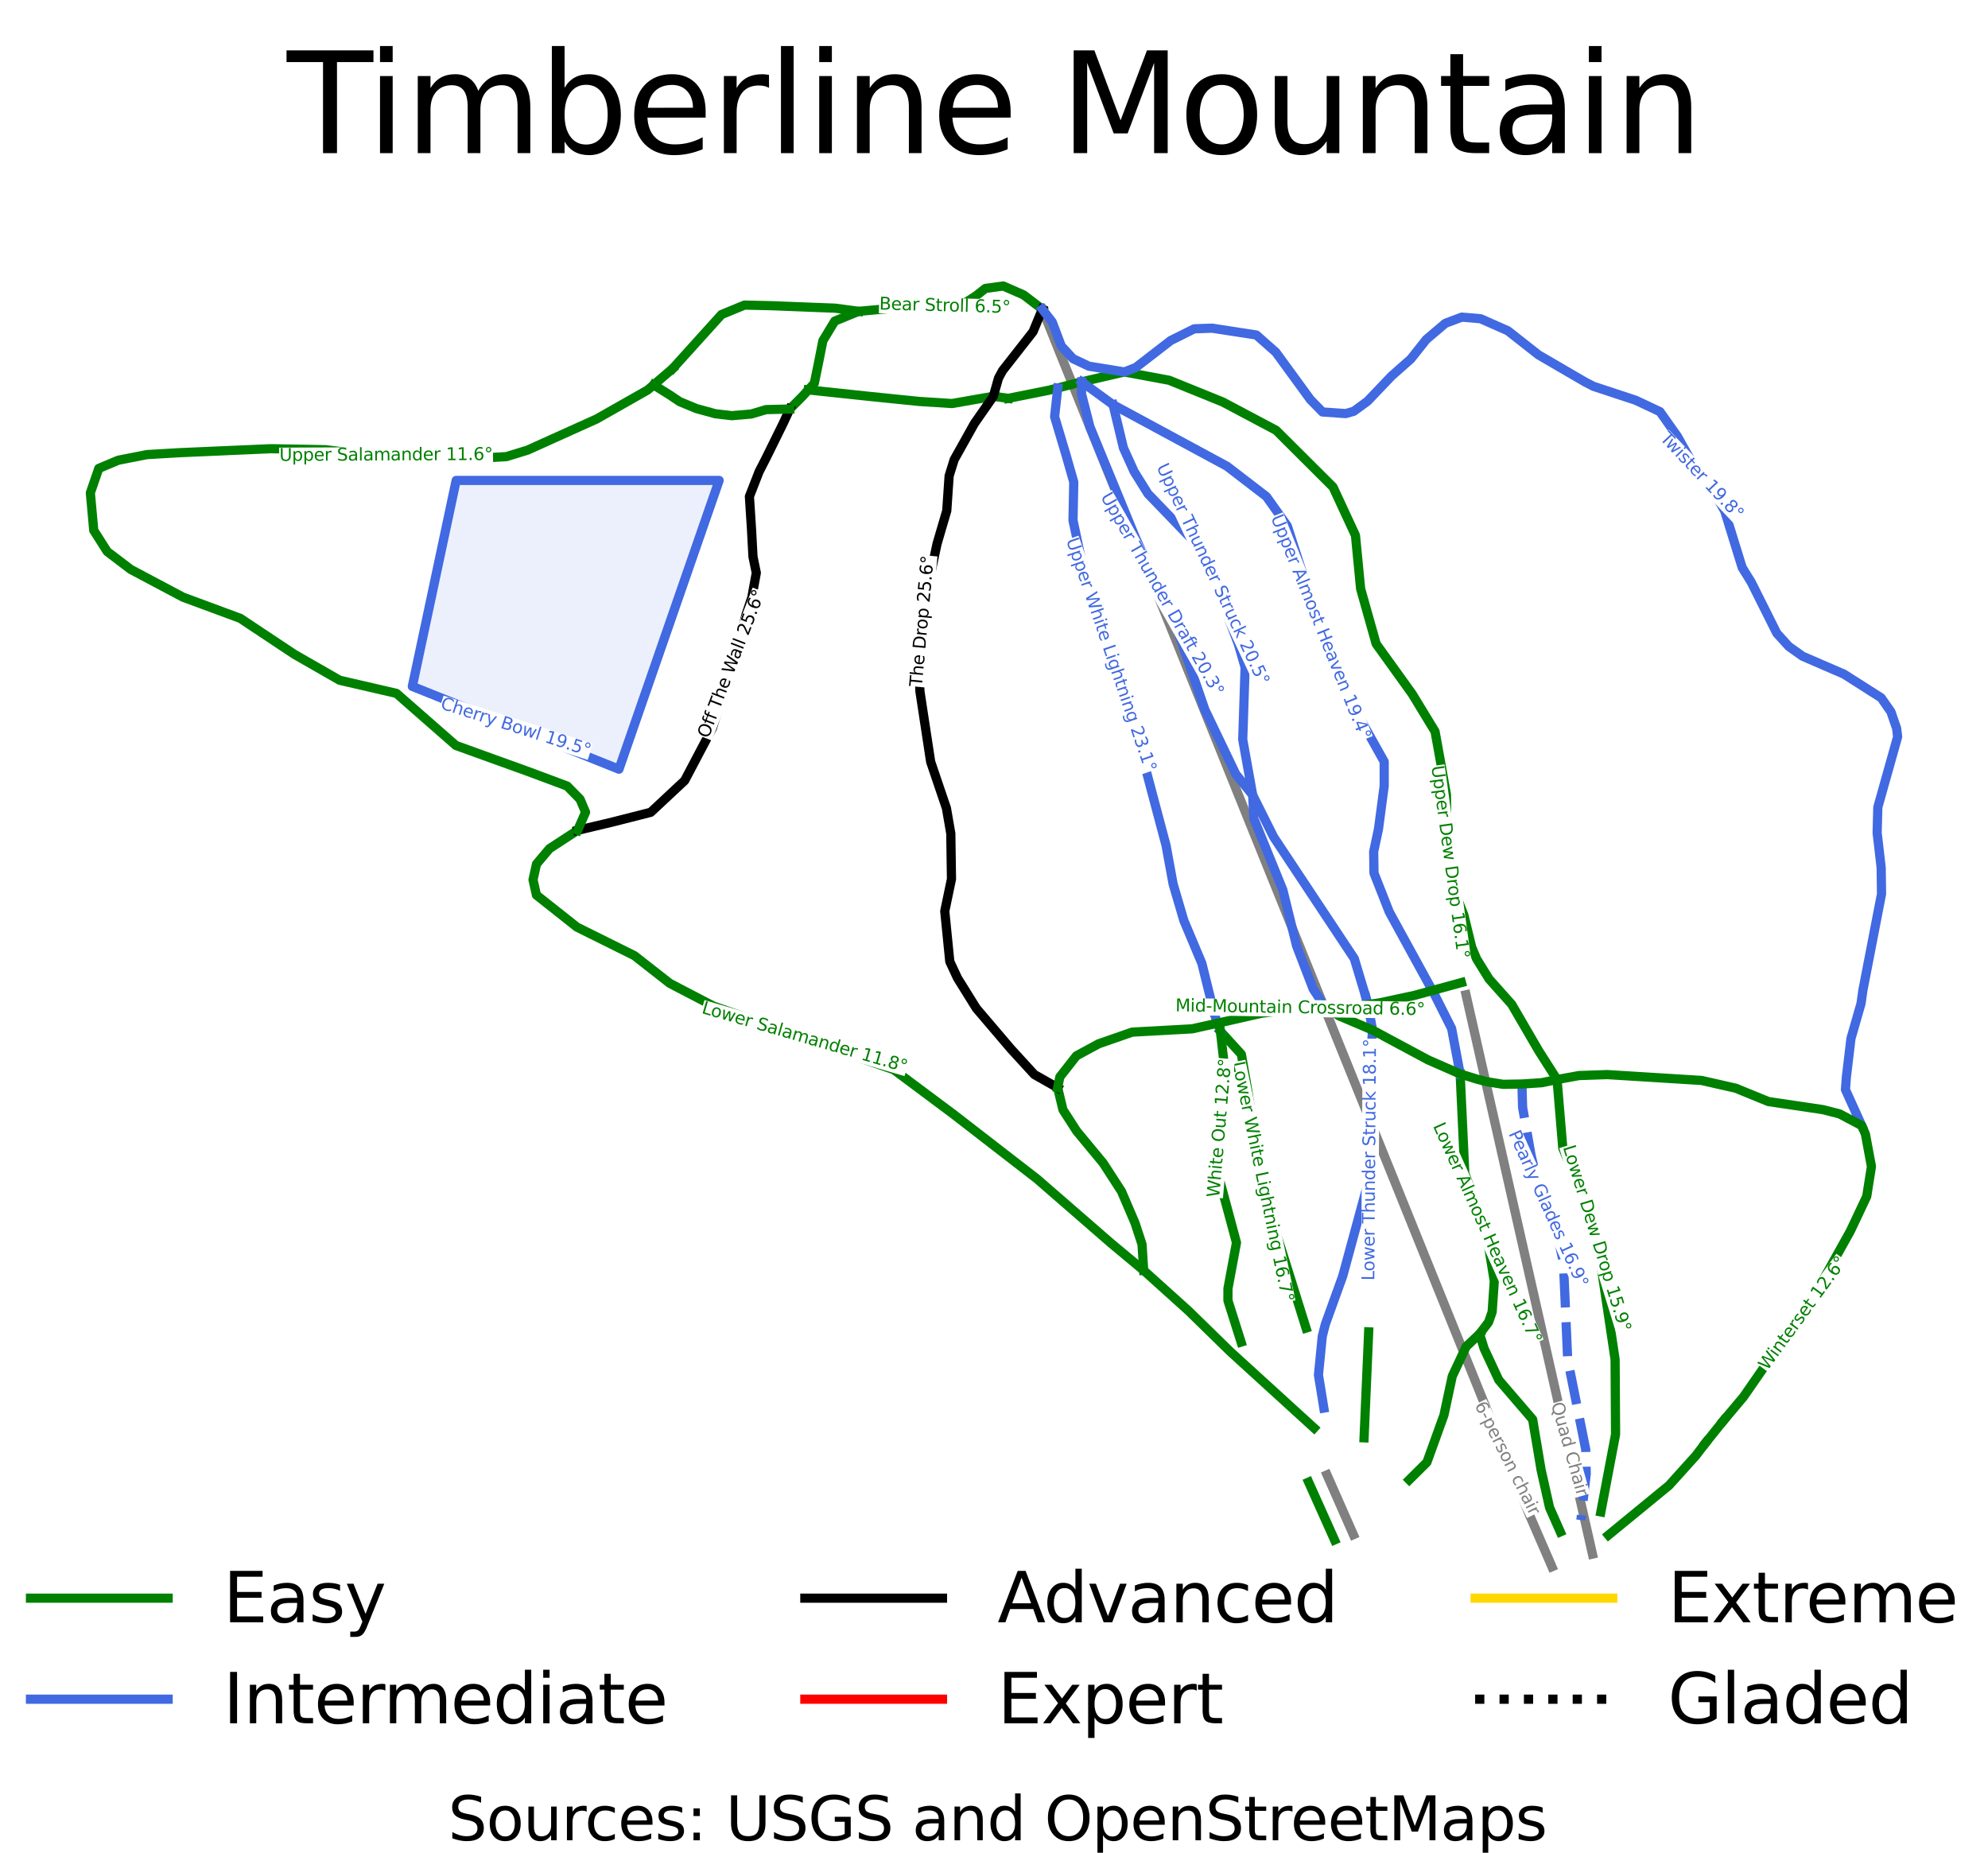 <?xml version="1.0" encoding="utf-8" standalone="no"?>
<!DOCTYPE svg PUBLIC "-//W3C//DTD SVG 1.1//EN"
  "http://www.w3.org/Graphics/SVG/1.1/DTD/svg11.dtd">
<svg height="215.349pt" version="1.1" viewBox="0 0 231.094 215.349" width="231.094pt" xmlns="http://www.w3.org/2000/svg" xmlns:xlink="http://www.w3.org/1999/xlink">
 <defs>
  <style type="text/css">*{stroke-linecap:butt;stroke-linejoin:round;}</style>
 </defs>
 <g id="figure_1">
  <g id="patch_1">
   <path d="M 0 215.349 
L 231.094 215.349 
L 231.094 0 
L 0 0 
z
" style="fill:#ffffff;"/>
  </g>
  <g id="axes_1">
   <g id="patch_2">
    <path clip-path="url(#p0f992072d2)" d="M 71.951 89.405 
L 71.951 89.405 
L 70.449 88.804 
L 68.948 88.203 
L 67.447 87.601 
L 65.946 87 
L 64.444 86.398 
L 62.943 85.797 
L 61.442 85.195 
L 59.941 84.594 
L 58.439 83.992 
L 56.938 83.391 
L 55.437 82.789 
L 53.936 82.188 
L 52.434 81.586 
L 50.933 80.985 
L 49.432 80.383 
L 47.93 79.782 
L 48.249 78.286 
L 48.567 76.789 
L 48.886 75.293 
L 49.204 73.797 
L 49.523 72.301 
L 49.841 70.804 
L 50.16 69.308 
L 50.478 67.812 
L 50.796 66.316 
L 51.115 64.819 
L 51.433 63.323 
L 51.752 61.827 
L 52.07 60.331 
L 52.389 58.834 
L 52.707 57.338 
L 53.026 55.842 
L 54.936 55.842 
L 56.847 55.842 
L 58.758 55.842 
L 60.669 55.842 
L 62.579 55.842 
L 64.49 55.842 
L 66.401 55.842 
L 68.311 55.842 
L 70.222 55.842 
L 72.133 55.842 
L 74.044 55.842 
L 75.954 55.842 
L 77.865 55.842 
L 79.776 55.842 
L 81.687 55.842 
L 83.597 55.842 
z
" style="fill:#4169e1;opacity:0.1;"/>
   </g>
   <g id="patch_3">
    <path clip-path="url(#p0f992072d2)" d="M 71.951 89.405 
L 71.951 89.405 
L 70.449 88.804 
L 68.948 88.203 
L 67.447 87.601 
L 65.946 87 
L 64.444 86.398 
L 62.943 85.797 
L 61.442 85.195 
L 59.941 84.594 
L 58.439 83.992 
L 56.938 83.391 
L 55.437 82.789 
L 53.936 82.188 
L 52.434 81.586 
L 50.933 80.985 
L 49.432 80.383 
L 47.93 79.782 
L 48.249 78.286 
L 48.567 76.789 
L 48.886 75.293 
L 49.204 73.797 
L 49.523 72.301 
L 49.841 70.804 
L 50.16 69.308 
L 50.478 67.812 
L 50.796 66.316 
L 51.115 64.819 
L 51.433 63.323 
L 51.752 61.827 
L 52.07 60.331 
L 52.389 58.834 
L 52.707 57.338 
L 53.026 55.842 
L 54.936 55.842 
L 56.847 55.842 
L 58.758 55.842 
L 60.669 55.842 
L 62.579 55.842 
L 64.49 55.842 
L 66.401 55.842 
L 68.311 55.842 
L 70.222 55.842 
L 72.133 55.842 
L 74.044 55.842 
L 75.954 55.842 
L 77.865 55.842 
L 79.776 55.842 
L 81.687 55.842 
L 83.597 55.842 
z
" style="fill:none;stroke:#4169e1;stroke-linejoin:miter;stroke-width:1.07;"/>
   </g>
   <g id="line2d_1">
    <path clip-path="url(#p0f992072d2)" d="M 121.166 35.94 
" style="fill:none;stroke:#008000;stroke-linecap:square;stroke-width:1.5;"/>
   </g>
   <g id="line2d_2">
    <path clip-path="url(#p0f992072d2)" d="M 121.166 35.94 
" style="fill:none;stroke:#4169e1;stroke-linecap:square;stroke-width:1.5;"/>
   </g>
   <g id="line2d_3">
    <path clip-path="url(#p0f992072d2)" d="M 121.166 35.94 
" style="fill:none;stroke:#000000;stroke-linecap:square;stroke-width:1.5;"/>
   </g>
   <g id="line2d_4">
    <path clip-path="url(#p0f992072d2)" d="M 121.166 35.94 
" style="fill:none;stroke:#ff0000;stroke-linecap:square;stroke-width:1.5;"/>
   </g>
   <g id="line2d_5">
    <path clip-path="url(#p0f992072d2)" d="M 121.166 35.94 
" style="fill:none;stroke:#ffd700;stroke-linecap:square;stroke-width:1.5;"/>
   </g>
   <g id="line2d_6">
    <path clip-path="url(#p0f992072d2)" d="M 121.166 35.94 
" style="fill:none;stroke:#000000;stroke-dasharray:1.5,2.475;stroke-dashoffset:0;stroke-width:1.5;"/>
   </g>
   <g id="line2d_7">
    <path clip-path="url(#p0f992072d2)" d="M 180.404 182.105 
L 179.061 179.009 
L 177.718 175.913 
L 176.427 172.721 
L 175.136 169.529 
L 173.026 164.308 
L 170.916 159.087 
L 168.963 154.254 
L 167.009 149.42 
L 165.702 146.186 
L 164.395 142.952 
L 162.232 137.599 
L 160.069 132.246 
L 158.55 128.487 
L 157.031 124.728 
L 155.02 119.753 
L 153.057 114.896 
L 151.094 110.039 
L 149.803 106.844 
L 148.512 103.649 
L 147.22 100.454 
L 145.929 97.259 
L 144.531 93.799 
L 143.133 90.34 
L 141.736 86.88 
L 140.338 83.421 
L 138.083 77.842 
L 135.828 72.262 
L 134.091 67.963 
L 132.354 63.664 
L 131.143 60.668 
L 129.932 57.672 
L 128.721 54.676 
L 127.511 51.681 
L 125.321 46.261 
L 123.131 40.842 
L 121.166 35.94 
" style="fill:none;stroke:#808080;stroke-linecap:square;stroke-width:1.07;"/>
   </g>
   <g id="line2d_8">
    <path clip-path="url(#p0f992072d2)" d="M 185.114 180.635 
L 184.195 176.572 
L 183.276 172.509 
L 182.358 168.445 
L 181.439 164.382 
L 180.52 160.319 
L 179.602 156.255 
L 178.683 152.192 
L 177.764 148.129 
L 176.846 144.066 
L 175.927 140.002 
L 175.008 135.939 
L 174.09 131.876 
L 173.171 127.813 
L 172.253 123.749 
L 171.334 119.686 
L 170.415 115.623 
" style="fill:none;stroke:#808080;stroke-linecap:square;stroke-width:1.07;"/>
   </g>
   <g id="line2d_9">
    <path clip-path="url(#p0f992072d2)" d="M 157.322 178.376 
L 155.791 174.903 
L 154.259 171.43 
" style="fill:none;stroke:#808080;stroke-linecap:square;stroke-width:1.07;"/>
   </g>
   <g id="line2d_10">
    <path clip-path="url(#p0f992072d2)" d="M 121.166 35.94 
L 120.072 35.106 
L 118.978 34.273 
L 117.802 33.758 
L 116.626 33.243 
L 115.587 33.384 
L 114.548 33.525 
L 113.43 34.404 
L 112.437 35.042 
L 111.444 35.68 
L 109.837 35.626 
L 108.426 35.668 
L 107.015 35.711 
L 105.604 35.753 
L 104.193 35.795 
L 103.098 35.893 
L 102.004 35.991 
L 100.91 36.089 
L 99.815 36.187 
L 98.425 36.754 
L 97.035 37.322 
L 96.344 38.463 
L 95.653 39.604 
L 95.394 40.921 
L 95.135 42.237 
L 94.897 43.396 
L 94.659 44.555 
L 93.956 45.317 
L 93.336 46.01 
L 92.573 46.777 
L 91.809 47.543 
" style="fill:none;stroke:#008000;stroke-linecap:square;stroke-width:1.07;"/>
   </g>
   <g id="line2d_11">
    <path clip-path="url(#p0f992072d2)" d="M 122.947 126.432 
L 123.256 127.715 
L 123.565 128.998 
L 124.362 130.235 
L 125.159 131.473 
L 125.929 132.403 
L 126.699 133.333 
L 127.469 134.262 
L 128.239 135.192 
L 128.77 136.013 
L 129.302 136.835 
L 129.833 137.656 
L 130.365 138.477 
L 130.759 139.396 
L 131.154 140.316 
L 131.548 141.235 
L 131.943 142.154 
L 132.348 143.394 
L 132.754 144.634 
L 132.849 146.148 
L 132.945 147.663 
" style="fill:none;stroke:#008000;stroke-linecap:square;stroke-width:1.07;"/>
   </g>
   <g id="line2d_12">
    <path clip-path="url(#p0f992072d2)" d="M 117.212 46.301 
L 115.474 46.062 
L 114.272 46.273 
L 113.07 46.483 
L 111.869 46.694 
L 110.667 46.904 
L 108.755 46.782 
L 106.843 46.66 
L 105.428 46.516 
L 104.013 46.373 
L 102.598 46.229 
L 101.183 46.085 
L 99.376 45.893 
L 97.569 45.701 
L 95.763 45.509 
L 93.956 45.317 
" style="fill:none;stroke:#008000;stroke-linecap:square;stroke-width:1.07;"/>
   </g>
   <g id="line2d_13">
    <path clip-path="url(#p0f992072d2)" d="M 169.735 124.827 
L 169.802 126.271 
L 169.87 127.716 
L 169.937 129.161 
L 170.005 130.606 
L 170.072 132.05 
L 170.14 133.495 
L 170.207 134.94 
L 170.275 136.385 
L 170.905 138.127 
L 171.536 139.87 
L 172.166 141.613 
L 172.797 143.355 
L 173.023 144.745 
L 173.249 146.134 
L 173.476 147.524 
L 173.702 148.913 
L 173.578 150.702 
L 173.454 152.49 
L 173.036 153.681 
L 171.996 155.042 
L 172.522 156.75 
L 172.947 157.662 
L 173.373 158.574 
L 173.798 159.486 
L 174.224 160.398 
L 175.208 161.544 
L 176.192 162.69 
L 177.176 163.836 
L 178.161 164.982 
L 178.407 166.448 
L 178.653 167.915 
L 178.899 169.382 
L 179.144 170.848 
L 179.39 171.942 
L 179.636 173.036 
L 179.881 174.13 
L 180.127 175.223 
L 180.752 176.639 
L 181.377 178.055 
" style="fill:none;stroke:#008000;stroke-linecap:square;stroke-width:1.07;"/>
   </g>
   <g id="line2d_14">
    <path clip-path="url(#p0f992072d2)" d="M 67.144 96.507 
L 66.327 97.039 
L 65.51 97.572 
L 64.693 98.105 
L 63.876 98.637 
L 63.121 99.533 
L 62.365 100.429 
L 61.962 102.258 
L 62.358 104.033 
L 63.535 104.965 
L 64.713 105.897 
L 65.891 106.829 
L 67.068 107.761 
L 68.737 108.59 
L 70.407 109.418 
L 72.076 110.247 
L 73.745 111.076 
L 74.773 111.881 
L 75.801 112.686 
L 76.83 113.491 
L 77.858 114.296 
L 79.13 114.959 
L 80.403 115.622 
L 81.676 116.285 
L 82.948 116.948 
L 83.903 117.279 
L 84.857 117.611 
L 85.812 117.942 
L 86.766 118.274 
L 87.721 118.605 
L 88.675 118.936 
L 89.63 119.268 
L 90.584 119.599 
L 91.563 119.954 
L 92.542 120.309 
L 93.521 120.664 
L 94.5 121.02 
L 95.479 121.375 
L 96.458 121.73 
L 97.437 122.085 
L 98.416 122.44 
L 99.786 122.913 
L 101.156 123.387 
L 102.527 123.86 
L 103.897 124.334 
L 104.754 124.973 
L 105.611 125.612 
L 106.467 126.251 
L 107.324 126.89 
L 108.181 127.529 
L 109.037 128.168 
L 109.894 128.808 
L 110.751 129.447 
L 111.975 130.394 
L 113.198 131.341 
L 114.422 132.288 
L 115.646 133.235 
L 116.869 134.182 
L 118.093 135.129 
L 119.317 136.076 
L 120.541 137.023 
L 121.616 137.957 
L 122.692 138.891 
L 123.767 139.826 
L 124.843 140.76 
L 125.918 141.694 
L 126.994 142.629 
L 128.069 143.563 
L 129.144 144.497 
L 130.095 145.289 
L 131.045 146.08 
L 131.995 146.871 
L 132.945 147.663 
L 134.249 148.838 
L 135.553 150.013 
L 136.858 151.188 
L 138.162 152.363 
L 139.371 153.544 
L 140.58 154.725 
L 141.788 155.907 
L 142.997 157.088 
L 144.216 158.199 
L 145.436 159.31 
L 146.655 160.422 
L 147.875 161.533 
L 149.094 162.645 
L 150.313 163.756 
L 151.533 164.867 
L 152.752 165.979 
" style="fill:none;stroke:#008000;stroke-linecap:square;stroke-width:1.07;"/>
   </g>
   <g id="line2d_15">
    <path clip-path="url(#p0f992072d2)" d="M 91.809 47.543 
L 91.058 49.17 
L 90.558 50.185 
L 90.058 51.2 
L 89.558 52.215 
L 89.058 53.23 
L 88.249 54.804 
L 87.682 56.256 
L 87.115 57.709 
L 87.179 58.716 
L 87.243 59.723 
L 87.308 60.731 
L 87.372 61.738 
L 87.45 63.219 
L 87.529 64.701 
L 87.722 65.643 
L 87.916 66.586 
L 87.657 68.01 
L 87.399 69.435 
L 87.065 70.428 
L 86.731 71.42 
L 86.308 73.066 
L 85.885 74.713 
L 85.501 75.95 
L 85.118 77.187 
L 84.734 78.424 
L 84.35 79.661 
L 83.967 80.898 
L 83.583 82.135 
L 83.2 83.372 
L 82.816 84.609 
L 82.009 86.139 
L 81.202 87.669 
L 80.396 89.199 
L 79.589 90.729 
L 78.602 91.651 
L 77.615 92.573 
L 76.628 93.495 
L 75.641 94.417 
L 74.531 94.699 
L 73.421 94.982 
L 72.31 95.264 
L 71.2 95.546 
L 70.186 95.787 
L 69.172 96.027 
L 68.158 96.267 
L 67.144 96.507 
" style="fill:none;stroke:#000000;stroke-linecap:square;stroke-width:1.07;"/>
   </g>
   <g id="line2d_16">
    <path clip-path="url(#p0f992072d2)" d="M 141.865 119.871 
L 143.082 121.206 
L 144.3 122.541 
L 144.485 123.589 
L 144.67 124.637 
L 144.855 125.685 
L 145.04 126.733 
L 145.231 128.032 
L 145.421 129.331 
L 145.611 130.63 
L 145.801 131.929 
L 146.104 133.74 
L 146.406 135.55 
L 146.709 137.36 
L 147.011 139.17 
L 147.515 140.739 
L 148.018 142.308 
L 148.522 143.876 
L 149.025 145.445 
L 149.374 146.56 
L 149.724 147.674 
L 150.073 148.789 
L 150.422 149.904 
L 150.771 151.019 
L 151.121 152.133 
L 151.47 153.248 
L 151.819 154.363 
" style="fill:none;stroke:#008000;stroke-linecap:square;stroke-width:1.07;"/>
   </g>
   <g id="line2d_17">
    <path clip-path="url(#p0f992072d2)" d="M 117.212 46.301 
L 118.381 46.067 
L 119.551 45.833 
L 120.72 45.599 
L 121.89 45.365 
L 122.96 45.096 
L 124.35 44.74 
L 125.74 44.385 
L 126.982 44.097 
L 128.224 43.808 
L 129.466 43.52 
L 130.708 43.232 
L 132.011 43.474 
L 133.314 43.717 
L 134.616 43.959 
L 135.919 44.202 
L 137.472 44.832 
L 139.025 45.462 
L 140.579 46.092 
L 142.132 46.722 
L 143.685 47.546 
L 145.239 48.37 
L 146.792 49.194 
L 148.346 50.018 
L 149.172 50.842 
L 149.999 51.666 
L 150.826 52.49 
L 151.652 53.314 
L 152.479 54.138 
L 153.306 54.962 
L 154.132 55.786 
L 154.959 56.611 
L 155.611 58.016 
L 156.262 59.421 
L 156.914 60.827 
L 157.566 62.232 
L 157.716 63.783 
L 157.866 65.334 
L 158.016 66.885 
L 158.166 68.436 
L 158.617 70.036 
L 159.068 71.636 
L 159.519 73.235 
L 159.971 74.835 
L 161.017 76.289 
L 162.063 77.743 
L 163.109 79.197 
L 164.155 80.651 
L 164.821 81.744 
L 165.486 82.837 
L 166.152 83.93 
L 166.817 85.023 
L 167.149 86.859 
L 167.48 88.696 
L 167.811 90.532 
L 168.142 92.368 
L 168.156 93.698 
L 168.17 95.028 
L 168.183 96.357 
L 168.197 97.687 
L 168.335 98.947 
L 168.473 100.207 
L 168.611 101.468 
L 168.75 102.728 
L 169.104 103.638 
L 169.459 104.547 
L 169.814 105.457 
L 170.169 106.367 
L 170.395 107.298 
L 170.622 108.228 
L 170.849 109.159 
L 171.076 110.09 
L 171.642 111.439 
L 172.22 112.377 
L 173.092 113.784 
L 173.75 114.523 
L 174.409 115.262 
L 175.068 116 
L 175.726 116.739 
L 176.511 118.088 
L 177.296 119.437 
L 178.081 120.786 
L 178.866 122.135 
L 179.399 122.972 
L 179.933 123.808 
L 180.466 124.644 
L 180.999 125.48 
" style="fill:none;stroke:#008000;stroke-linecap:square;stroke-width:1.07;"/>
   </g>
   <g id="line2d_18">
    <path clip-path="url(#p0f992072d2)" d="M 78.194 42.844 
L 77.085 43.792 
L 75.976 44.74 
L 75.285 45.331 
L 73.801 46.174 
L 72.317 47.016 
L 70.832 47.858 
L 69.348 48.701 
L 68.346 49.153 
L 67.344 49.605 
L 66.343 50.056 
L 65.341 50.508 
L 64.339 50.96 
L 63.338 51.412 
L 62.336 51.864 
L 61.334 52.316 
L 60.099 52.696 
L 58.864 53.076 
L 57.774 53.137 
L 56.684 53.198 
L 55.594 53.259 
L 54.505 53.32 
L 53.054 53.226 
L 51.603 53.132 
L 50.152 53.039 
L 48.701 52.945 
L 47.428 52.952 
L 46.155 52.959 
L 44.883 52.965 
L 43.61 52.972 
L 42.156 52.796 
L 40.702 52.62 
L 39.248 52.444 
L 37.793 52.268 
L 36.212 52.24 
L 34.63 52.211 
L 33.048 52.183 
L 31.466 52.155 
L 30.143 52.213 
L 28.82 52.271 
L 27.497 52.328 
L 26.174 52.386 
L 24.851 52.444 
L 23.528 52.502 
L 22.205 52.559 
L 20.882 52.617 
L 18.981 52.728 
L 17.081 52.84 
L 15.414 53.167 
L 13.747 53.494 
L 12.615 53.97 
L 11.483 54.446 
L 10.994 55.867 
L 10.504 57.288 
L 10.602 58.377 
L 10.7 59.466 
L 10.799 60.555 
L 10.897 61.643 
L 11.592 62.736 
L 12.463 64.106 
L 13.833 65.148 
L 15.204 66.189 
L 16.721 66.994 
L 18.238 67.799 
L 19.756 68.604 
L 21.273 69.409 
L 22.938 70.025 
L 24.602 70.64 
L 26.266 71.256 
L 27.93 71.871 
L 29.496 72.913 
L 31.063 73.954 
L 32.629 74.996 
L 34.195 76.038 
L 35.517 76.795 
L 36.839 77.553 
L 38.16 78.31 
L 39.482 79.068 
L 41.132 79.449 
L 42.783 79.83 
L 44.433 80.211 
L 46.084 80.592 
L 46.947 81.348 
L 47.811 82.105 
L 48.674 82.861 
L 49.538 83.618 
L 50.401 84.374 
L 51.265 85.131 
L 52.128 85.887 
L 52.992 86.644 
L 54.051 87.026 
L 55.11 87.408 
L 56.168 87.79 
L 57.227 88.173 
L 58.286 88.555 
L 59.345 88.937 
L 60.404 89.319 
L 61.463 89.701 
L 62.581 90.118 
L 63.698 90.535 
L 64.815 90.953 
L 65.933 91.37 
L 66.679 92.13 
L 67.426 92.889 
L 68.068 94.41 
L 67.606 95.458 
L 67.144 96.507 
" style="fill:none;stroke:#008000;stroke-linecap:square;stroke-width:1.07;"/>
   </g>
   <g id="line2d_19">
    <path clip-path="url(#p0f992072d2)" d="M 122.96 45.096 
L 122.776 46.765 
L 122.592 48.433 
L 122.927 49.556 
L 123.261 50.678 
L 123.596 51.8 
L 123.931 52.923 
L 124.374 54.476 
L 124.818 56.029 
L 124.797 57.143 
L 124.775 58.257 
L 124.753 59.372 
L 124.731 60.486 
L 124.976 61.632 
L 125.221 62.778 
L 125.466 63.925 
L 125.71 65.071 
L 125.943 66.104 
L 126.176 67.138 
L 126.409 68.172 
L 126.642 69.205 
L 127.057 70.239 
L 127.472 71.272 
L 127.887 72.305 
L 128.302 73.338 
L 128.684 74.733 
L 129.066 76.128 
L 129.449 77.523 
L 129.831 78.917 
L 130.319 80.317 
L 130.807 81.717 
L 131.27 83.138 
L 131.733 84.559 
L 132.196 85.98 
L 132.659 87.402 
L 132.98 88.611 
L 133.301 89.819 
L 133.622 91.028 
L 133.943 92.237 
L 134.344 93.744 
L 134.744 95.25 
L 135.145 96.756 
L 135.546 98.263 
L 135.751 99.384 
L 135.957 100.506 
L 136.162 101.628 
L 136.368 102.749 
L 136.679 103.81 
L 136.991 104.871 
L 137.303 105.932 
L 137.615 106.993 
L 138.139 108.239 
L 138.662 109.484 
L 139.186 110.729 
L 139.71 111.974 
L 140.078 113.464 
L 140.447 114.954 
L 140.815 116.444 
L 141.183 117.934 
L 141.524 118.902 
L 141.865 119.871 
" style="fill:none;stroke:#4169e1;stroke-linecap:square;stroke-width:1.07;"/>
   </g>
   <g id="line2d_20">
    <path clip-path="url(#p0f992072d2)" d="M 171.996 155.042 
L 171.213 155.783 
L 170.43 156.524 
L 169.624 158.244 
L 168.819 159.963 
L 168.577 161.092 
L 168.335 162.22 
L 168.094 163.349 
L 167.852 164.478 
L 167.356 165.85 
L 166.861 167.223 
L 166.365 168.596 
L 165.87 169.968 
L 164.845 170.984 
L 163.82 172 
" style="fill:none;stroke:#008000;stroke-linecap:square;stroke-width:1.07;"/>
   </g>
   <g id="line2d_21">
    <path clip-path="url(#p0f992072d2)" d="M 158.762 115.858 
L 159.132 117.394 
L 159.34 118.562 
L 159.548 119.73 
L 159.457 121.186 
L 159.366 122.642 
L 159.356 124.379 
L 159.346 126.116 
L 159.336 127.852 
L 159.327 129.589 
L 159.317 131.326 
L 159.307 133.062 
L 159.297 134.799 
L 159.288 136.535 
L 158.888 138.008 
L 158.487 139.48 
L 158.087 140.952 
L 157.687 142.424 
L 157.287 143.897 
L 156.887 145.369 
L 156.487 146.841 
L 156.087 148.313 
L 155.579 149.72 
L 155.072 151.126 
L 154.565 152.533 
L 154.058 153.939 
L 153.706 155.336 
L 153.596 156.454 
L 153.485 157.571 
L 153.374 158.689 
L 153.263 159.807 
L 153.419 160.771 
L 153.576 161.736 
L 153.732 162.701 
L 153.888 163.665 
" style="fill:none;stroke:#4169e1;stroke-linecap:square;stroke-width:1.07;"/>
   </g>
   <g id="line2d_22">
    <path clip-path="url(#p0f992072d2)" d="M 176.916 125.998 
L 176.954 127.353 
L 176.993 128.709 
L 177.241 130.11 
L 177.489 131.512 
L 177.737 132.913 
L 177.985 134.315 
L 178.317 135.703 
L 178.648 137.092 
L 179.269 138.813 
L 179.89 140.535 
L 180.511 142.257 
L 181.132 143.979 
L 181.436 145.367 
L 181.74 146.755 
L 181.802 148.163 
L 181.864 149.571 
L 181.926 150.979 
L 181.988 152.387 
L 182.05 153.795 
L 182.112 155.204 
L 182.174 156.612 
L 182.236 158.02 
L 182.498 159.328 
L 182.76 160.636 
L 183.022 161.944 
L 183.285 163.252 
L 183.547 164.56 
L 183.809 165.868 
L 184.071 167.176 
L 184.333 168.484 
L 184.361 169.898 
L 184.389 171.313 
L 184.233 172.654 
L 184.078 173.996 
L 183.922 175.337 
L 183.767 176.678 
" style="fill:none;stroke:#4169e1;stroke-dasharray:3.959,1.712;stroke-dashoffset:0;stroke-width:1.07;"/>
   </g>
   <g id="line2d_23">
    <path clip-path="url(#p0f992072d2)" d="M 180.999 125.48 
L 181.082 126.476 
L 181.166 127.472 
L 181.249 128.469 
L 181.332 129.465 
L 181.416 130.461 
L 181.499 131.458 
L 181.583 132.454 
L 181.666 133.45 
L 182.408 135.176 
L 183.15 136.902 
L 183.891 138.627 
L 184.633 140.353 
L 184.93 141.557 
L 185.228 142.762 
L 185.525 143.966 
L 185.823 145.17 
L 186.063 146.775 
L 186.303 148.381 
L 186.544 149.986 
L 186.784 151.591 
L 187.025 153.196 
L 187.265 154.801 
L 187.506 156.406 
L 187.746 158.011 
L 187.753 159.099 
L 187.76 160.187 
L 187.767 161.275 
L 187.774 162.363 
L 187.781 163.45 
L 187.788 164.538 
L 187.794 165.626 
L 187.801 166.714 
L 187.588 167.842 
L 187.374 168.969 
L 187.16 170.097 
L 186.946 171.225 
L 186.732 172.353 
L 186.518 173.48 
L 186.304 174.608 
L 186.091 175.736 
" style="fill:none;stroke:#008000;stroke-linecap:square;stroke-width:1.07;"/>
   </g>
   <g id="line2d_24">
    <path clip-path="url(#p0f992072d2)" d="M 121.166 35.94 
L 120.627 37.248 
L 120.087 38.556 
L 119.199 39.689 
L 118.311 40.822 
L 117.424 41.954 
L 116.536 43.087 
L 116.068 43.955 
L 115.771 45.009 
L 115.474 46.062 
L 114.92 46.857 
L 114.366 47.651 
L 113.812 48.446 
L 113.258 49.24 
L 112.672 50.288 
L 112.087 51.336 
L 111.501 52.383 
L 110.916 53.431 
L 110.623 54.375 
L 110.33 55.319 
L 110.262 56.329 
L 110.193 57.339 
L 110.125 58.349 
L 110.057 59.359 
L 109.774 60.322 
L 109.491 61.285 
L 109.208 62.248 
L 108.926 63.211 
L 108.555 64.957 
L 108.184 66.703 
L 107.813 68.449 
L 107.442 70.195 
L 107.369 71.2 
L 107.296 72.205 
L 107.223 73.21 
L 107.149 74.216 
L 107.076 75.221 
L 107.003 76.226 
L 106.93 77.231 
L 106.857 78.236 
L 106.896 79.293 
L 106.935 80.351 
L 107.091 81.375 
L 107.247 82.399 
L 107.403 83.423 
L 107.559 84.447 
L 107.715 85.471 
L 107.872 86.495 
L 108.028 87.52 
L 108.184 88.544 
L 108.643 89.893 
L 109.101 91.243 
L 109.56 92.593 
L 110.018 93.943 
L 110.272 95.415 
L 110.526 96.887 
L 110.545 98.208 
L 110.565 99.529 
L 110.584 100.851 
L 110.604 102.172 
L 110.408 103.106 
L 110.213 104.041 
L 110.018 104.975 
L 109.822 105.909 
L 109.969 107.372 
L 110.115 108.835 
L 110.262 110.298 
L 110.408 111.762 
L 110.857 112.724 
L 111.306 113.686 
L 111.852 114.564 
L 112.399 115.442 
L 112.945 116.32 
L 113.492 117.198 
L 114.497 118.378 
L 115.502 119.558 
L 116.507 120.738 
L 117.511 121.917 
L 118.194 122.663 
L 118.877 123.408 
L 119.56 124.154 
L 120.243 124.9 
L 121.595 125.666 
L 122.947 126.432 
" style="fill:none;stroke:#000000;stroke-linecap:square;stroke-width:1.07;"/>
   </g>
   <g id="line2d_25">
    <path clip-path="url(#p0f992072d2)" d="M 121.166 35.94 
L 122.315 37.426 
L 123.369 40.22 
L 124.735 41.692 
L 126.569 42.561 
L 130.708 43.232 
L 132.032 42.712 
L 136.092 39.577 
L 138.824 38.219 
L 140.893 38.144 
L 146.044 38.937 
L 148.308 40.938 
L 152.328 46.449 
L 153.732 47.884 
L 156.426 48.073 
L 157.362 47.808 
L 158.963 46.638 
L 161.773 43.693 
L 163.997 41.73 
L 165.793 39.465 
L 168.017 37.576 
L 169.93 36.86 
L 172.116 37.048 
L 175.276 38.445 
L 178.828 41.239 
L 184.273 44.411 
L 185.229 44.902 
L 190.147 46.525 
L 192.956 47.846 
L 194.986 50.716 
L 197.172 54.605 
L 199.514 57.701 
L 200.489 59.4 
L 202.519 65.969 
L 203.573 67.668 
L 206.539 73.596 
L 207.944 75.144 
L 209.544 76.276 
L 214.344 78.353 
L 218.677 81.109 
L 219.809 82.732 
L 220.472 84.657 
L 220.589 85.639 
L 218.286 93.831 
L 218.208 96.814 
L 218.677 100.854 
L 218.716 103.912 
L 216.55 115.106 
L 216.336 116.635 
L 215.164 120.712 
L 214.629 125.209 
L 214.524 126.647 
L 216.414 130.83 
L 216.414 130.83 
" style="fill:none;stroke:#4169e1;stroke-linecap:square;stroke-width:1.07;"/>
   </g>
   <g id="line2d_26">
    <path clip-path="url(#p0f992072d2)" d="M 125.74 44.385 
L 126.652 45.049 
L 127.564 45.713 
L 128.476 46.377 
L 129.389 47.041 
L 131.045 47.935 
L 132.7 48.829 
L 134.356 49.724 
L 136.012 50.618 
L 137.668 51.513 
L 139.324 52.407 
L 140.979 53.301 
L 142.635 54.196 
L 143.781 55.076 
L 144.926 55.957 
L 146.072 56.838 
L 147.217 57.719 
L 147.824 58.573 
L 148.431 59.428 
L 149.038 60.282 
L 149.645 61.136 
L 149.99 62.208 
L 150.335 63.279 
L 150.68 64.35 
L 151.025 65.421 
L 151.37 66.492 
L 151.715 67.564 
L 152.06 68.635 
L 152.405 69.706 
L 152.75 70.777 
L 153.095 71.848 
L 153.44 72.919 
L 153.785 73.991 
L 154.13 75.062 
L 154.475 76.133 
L 154.82 77.204 
L 155.165 78.275 
L 155.882 79.557 
L 156.6 80.838 
L 157.317 82.12 
L 158.035 83.401 
L 158.752 84.682 
L 159.47 85.964 
L 160.187 87.245 
L 160.905 88.527 
L 160.905 89.942 
L 160.905 91.357 
L 160.738 92.609 
L 160.572 93.862 
L 160.406 95.114 
L 160.24 96.366 
L 159.962 97.676 
L 159.683 98.985 
L 159.701 100.236 
L 159.718 101.486 
L 160.163 102.614 
L 160.607 103.742 
L 161.051 104.87 
L 161.495 105.998 
L 162.159 107.21 
L 162.823 108.422 
L 163.487 109.634 
L 164.152 110.846 
L 164.816 112.057 
L 165.48 113.269 
L 166.144 114.481 
L 166.808 115.693 
L 167.292 116.657 
L 167.776 117.62 
L 168.259 118.584 
L 168.743 119.547 
L 168.991 120.867 
L 169.239 122.187 
L 169.487 123.507 
L 169.735 124.827 
" style="fill:none;stroke:#4169e1;stroke-linecap:square;stroke-width:1.07;"/>
   </g>
   <g id="line2d_27">
    <path clip-path="url(#p0f992072d2)" d="M 125.74 44.385 
L 125.718 45.769 
L 125.967 46.744 
L 126.215 47.718 
L 126.463 48.692 
L 126.711 49.667 
L 127.373 51.275 
L 128.036 52.884 
L 128.698 54.492 
L 129.36 56.101 
L 130.023 57.709 
L 130.685 59.318 
L 131.347 60.926 
L 132.01 62.535 
L 132.61 63.849 
L 133.21 65.164 
L 133.811 66.479 
L 134.411 67.794 
L 135.011 69.108 
L 135.611 70.423 
L 136.212 71.738 
L 136.812 73.052 
L 137.219 74.234 
L 137.626 75.415 
L 138.033 76.597 
L 138.44 77.778 
L 138.847 78.96 
L 139.254 80.141 
L 139.661 81.323 
L 140.069 82.504 
L 140.517 83.438 
L 140.965 84.373 
L 141.414 85.307 
L 141.862 86.241 
L 142.311 87.176 
L 142.759 88.11 
L 143.208 89.044 
L 143.656 89.979 
L 144.638 91.197 
L 145.619 92.416 
L 145.687 93.787 
L 145.754 95.158 
L 146.175 96.192 
L 146.596 97.227 
L 147.017 98.261 
L 147.438 99.296 
L 147.858 100.33 
L 148.279 101.365 
L 148.7 102.399 
L 149.121 103.434 
L 149.521 105.062 
L 149.921 106.69 
L 150.321 108.318 
L 150.721 109.946 
L 151.204 111.201 
L 151.687 112.456 
L 152.171 113.71 
L 152.654 114.965 
L 153.288 115.925 
L 153.922 116.886 
" style="fill:none;stroke:#4169e1;stroke-linecap:square;stroke-width:1.07;"/>
   </g>
   <g id="line2d_28">
    <path clip-path="url(#p0f992072d2)" d="M 129.389 47.041 
L 129.689 48.296 
L 129.99 49.552 
L 130.291 50.808 
L 130.592 52.064 
L 131.217 53.442 
L 131.841 54.819 
L 132.641 56.103 
L 133.441 57.386 
L 134.246 58.222 
L 135.051 59.057 
L 135.856 59.893 
L 136.661 60.728 
L 137.466 61.563 
L 138.271 62.399 
L 139.076 63.234 
L 139.881 64.07 
L 140.391 65.424 
L 140.901 66.778 
L 141.412 68.133 
L 141.922 69.487 
L 142.432 70.841 
L 142.942 72.196 
L 143.453 73.55 
L 143.963 74.904 
L 144.349 76.238 
L 144.736 77.573 
L 144.702 78.62 
L 144.667 79.668 
L 144.633 80.716 
L 144.598 81.764 
L 144.564 82.812 
L 144.529 83.86 
L 144.495 84.908 
L 144.46 85.955 
L 144.75 87.571 
L 145.04 89.186 
L 145.33 90.801 
L 145.619 92.416 
L 146.226 93.631 
L 146.833 94.845 
L 147.44 96.06 
L 148.047 97.274 
L 148.633 98.159 
L 149.22 99.043 
L 149.806 99.927 
L 150.393 100.812 
L 150.979 101.696 
L 151.566 102.58 
L 152.152 103.465 
L 152.739 104.349 
L 153.325 105.233 
L 153.912 106.118 
L 154.498 107.002 
L 155.085 107.886 
L 155.671 108.771 
L 156.258 109.655 
L 156.844 110.539 
L 157.431 111.424 
L 157.764 112.532 
L 158.096 113.641 
L 158.429 114.749 
L 158.762 115.858 
" style="fill:none;stroke:#4169e1;stroke-linecap:square;stroke-width:1.07;"/>
   </g>
   <g id="line2d_29">
    <path clip-path="url(#p0f992072d2)" d="M 141.865 119.871 
L 141.988 120.941 
L 142.11 122.012 
L 142.232 123.082 
L 142.355 124.152 
L 142.258 125.547 
L 142.162 126.942 
L 142.065 128.336 
L 141.968 129.731 
L 141.871 131.126 
L 141.775 132.521 
L 141.678 133.916 
L 141.581 135.31 
L 141.637 136.645 
L 141.899 137.62 
L 142.161 138.594 
L 142.423 139.568 
L 142.686 140.542 
L 142.948 141.517 
L 143.21 142.491 
L 143.472 143.465 
L 143.734 144.439 
L 143.486 145.774 
L 143.238 147.109 
L 142.99 148.444 
L 142.742 149.779 
L 142.742 151.166 
L 143.124 152.373 
L 143.506 153.579 
L 143.888 154.786 
L 144.27 155.992 
" style="fill:none;stroke:#008000;stroke-linecap:square;stroke-width:1.07;"/>
   </g>
   <g id="line2d_30">
    <path clip-path="url(#p0f992072d2)" d="M 153.922 116.886 
L 154.784 117.478 
L 155.646 118.07 
L 156.621 118.485 
L 157.597 118.9 
L 158.572 119.315 
L 159.548 119.73 
L 161.167 120.599 
L 162.787 121.467 
L 164.407 122.336 
L 166.027 123.204 
L 166.954 123.61 
L 167.881 124.015 
L 168.808 124.421 
L 169.735 124.827 
L 170.71 125.129 
L 171.686 125.431 
L 172.856 125.731 
L 174.73 126.035 
L 175.823 126.016 
L 176.916 125.998 
L 178.067 125.922 
L 179.219 125.846 
L 180.999 125.48 
L 182.275 125.248 
L 183.551 125.015 
L 185.19 124.959 
L 186.829 124.903 
L 188.2 124.988 
L 189.571 125.073 
L 190.942 125.158 
L 192.312 125.243 
L 193.683 125.328 
L 195.054 125.413 
L 196.425 125.498 
L 197.796 125.583 
L 198.791 125.809 
L 199.787 126.035 
L 200.782 126.262 
L 201.777 126.488 
L 202.724 126.875 
L 203.67 127.262 
L 204.617 127.649 
L 205.563 128.036 
L 207.153 128.272 
L 208.744 128.507 
L 210.334 128.743 
L 211.925 128.979 
L 212.881 129.225 
L 213.838 129.471 
L 215.126 130.15 
L 216.414 130.83 
L 216.842 131.811 
L 217.018 132.755 
L 217.194 133.699 
L 217.37 134.643 
L 217.545 135.586 
L 217.27 137.327 
L 216.995 139.067 
L 216.518 140.076 
L 216.04 141.085 
L 215.563 142.094 
L 215.086 143.103 
L 214.345 144.433 
L 213.603 145.762 
L 212.862 147.092 
L 212.12 148.422 
L 211.496 149.488 
L 210.871 150.555 
L 210.247 151.622 
L 209.622 152.689 
L 208.9 153.642 
L 208.178 154.594 
L 207.456 155.547 
L 206.734 156.5 
L 205.72 157.964 
L 204.705 159.427 
L 203.69 160.89 
L 202.675 162.353 
L 201.506 163.742 
L 200.337 165.131 
" style="fill:none;stroke:#008000;stroke-linecap:square;stroke-width:1.07;"/>
   </g>
   <g id="line2d_31">
    <path clip-path="url(#p0f992072d2)" d="M 198.258 167.719 
L 197.12 169.209 
L 196.342 170.071 
L 195.565 170.933 
L 194.788 171.796 
L 194.01 172.658 
L 193.131 173.379 
L 192.252 174.099 
L 191.373 174.82 
L 190.494 175.541 
L 189.615 176.262 
L 188.735 176.983 
L 187.856 177.703 
L 186.977 178.424 
" style="fill:none;stroke:#008000;stroke-linecap:square;stroke-width:1.07;"/>
   </g>
   <g id="line2d_32">
    <path clip-path="url(#p0f992072d2)" d="M 200.337 165.131 
L 199.298 166.425 
L 198.258 167.719 
" style="fill:none;stroke:#008000;stroke-linecap:square;stroke-width:1.07;"/>
   </g>
   <g id="line2d_33">
    <path clip-path="url(#p0f992072d2)" d="M 99.815 36.187 
L 98.451 36.003 
L 97.086 35.82 
L 95.236 35.749 
L 93.386 35.677 
L 91.536 35.605 
L 89.686 35.533 
L 88.116 35.497 
L 86.545 35.46 
L 85.209 36.01 
L 83.872 36.56 
L 83.162 37.345 
L 82.452 38.131 
L 81.743 38.916 
L 81.033 39.702 
L 80.323 40.488 
L 79.613 41.273 
L 78.903 42.059 
L 78.194 42.844 
" style="fill:none;stroke:#008000;stroke-linecap:square;stroke-width:1.07;"/>
   </g>
   <g id="line2d_34">
    <path clip-path="url(#p0f992072d2)" d="M 152.121 172.272 
L 152.874 173.951 
L 153.626 175.63 
L 154.379 177.31 
L 155.131 178.989 
" style="fill:none;stroke:#008000;stroke-linecap:square;stroke-width:1.07;"/>
   </g>
   <g id="line2d_35">
    <path clip-path="url(#p0f992072d2)" d="M 91.809 47.543 
L 90.431 47.576 
L 89.054 47.608 
L 87.329 48.122 
L 86.2 48.219 
L 85.072 48.315 
L 83.147 48.09 
L 82.035 47.785 
L 80.923 47.48 
L 79.961 47.079 
L 78.999 46.677 
L 77.803 45.875 
L 76.89 45.307 
L 75.976 44.74 
" style="fill:none;stroke:#008000;stroke-linecap:square;stroke-width:1.07;"/>
   </g>
   <g id="line2d_36">
    <path clip-path="url(#p0f992072d2)" d="M 169.884 114.206 
L 168.526 114.577 
L 167.169 114.948 
L 165.811 115.318 
L 164.454 115.689 
L 163.469 115.9 
L 162.483 116.112 
L 161.498 116.324 
L 160.512 116.535 
L 159.275 116.726 
L 158.038 116.917 
L 156.801 117.108 
L 155.564 117.298 
L 154.458 117.277 
L 153.352 117.256 
L 152.247 117.235 
L 151.141 117.214 
L 150.024 117.352 
L 148.907 117.489 
L 147.791 117.627 
L 146.674 117.765 
L 145.7 117.987 
L 144.725 118.209 
L 143.751 118.431 
L 142.777 118.653 
L 141.726 118.886 
L 140.675 119.119 
L 139.624 119.352 
L 138.573 119.585 
L 136.832 119.681 
L 135.091 119.776 
L 133.35 119.872 
L 131.609 119.967 
L 130.635 120.306 
L 129.661 120.645 
L 128.686 120.984 
L 127.712 121.323 
L 126.42 122.021 
L 125.128 122.72 
L 124.165 123.949 
L 123.201 125.177 
L 122.947 126.432 
" style="fill:none;stroke:#008000;stroke-linecap:square;stroke-width:1.07;"/>
   </g>
   <g id="line2d_37">
    <path clip-path="url(#p0f992072d2)" d="M 159.1 154.805 
L 159.033 156.345 
L 158.967 157.884 
L 158.9 159.424 
L 158.833 160.964 
L 158.766 162.503 
L 158.7 164.043 
L 158.633 165.583 
L 158.566 167.122 
" style="fill:none;stroke:#008000;stroke-linecap:square;stroke-width:1.07;"/>
   </g>
   <g id="text_1">
    <g id="patch_4">
     <path d="M 170.994 163.499 
L 177.513 176.447 
L 179.278 175.558 
L 172.759 162.611 
z
" style="fill:#ffffff;"/>
    </g>
    <!-- 6-person chair -->
    <g style="fill:#808080;" transform="translate(171.392 163.321)rotate(-296.727)scale(0.02 -0.02)">
     <defs>
      <path d="M 2113 2584 
Q 1688 2584 1439 2293 
Q 1191 2003 1191 1497 
Q 1191 994 1439 701 
Q 1688 409 2113 409 
Q 2538 409 2786 701 
Q 3034 994 3034 1497 
Q 3034 2003 2786 2293 
Q 2538 2584 2113 2584 
z
M 3366 4563 
L 3366 3988 
Q 3128 4100 2886 4159 
Q 2644 4219 2406 4219 
Q 1781 4219 1451 3797 
Q 1122 3375 1075 2522 
Q 1259 2794 1537 2939 
Q 1816 3084 2150 3084 
Q 2853 3084 3261 2657 
Q 3669 2231 3669 1497 
Q 3669 778 3244 343 
Q 2819 -91 2113 -91 
Q 1303 -91 875 529 
Q 447 1150 447 2328 
Q 447 3434 972 4092 
Q 1497 4750 2381 4750 
Q 2619 4750 2861 4703 
Q 3103 4656 3366 4563 
z
" id="DejaVuSans-36" transform="scale(0.016)"/>
      <path d="M 313 2009 
L 1997 2009 
L 1997 1497 
L 313 1497 
L 313 2009 
z
" id="DejaVuSans-2d" transform="scale(0.016)"/>
      <path d="M 1159 525 
L 1159 -1331 
L 581 -1331 
L 581 3500 
L 1159 3500 
L 1159 2969 
Q 1341 3281 1617 3432 
Q 1894 3584 2278 3584 
Q 2916 3584 3314 3078 
Q 3713 2572 3713 1747 
Q 3713 922 3314 415 
Q 2916 -91 2278 -91 
Q 1894 -91 1617 61 
Q 1341 213 1159 525 
z
M 3116 1747 
Q 3116 2381 2855 2742 
Q 2594 3103 2138 3103 
Q 1681 3103 1420 2742 
Q 1159 2381 1159 1747 
Q 1159 1113 1420 752 
Q 1681 391 2138 391 
Q 2594 391 2855 752 
Q 3116 1113 3116 1747 
z
" id="DejaVuSans-70" transform="scale(0.016)"/>
      <path d="M 3597 1894 
L 3597 1613 
L 953 1613 
Q 991 1019 1311 708 
Q 1631 397 2203 397 
Q 2534 397 2845 478 
Q 3156 559 3463 722 
L 3463 178 
Q 3153 47 2828 -22 
Q 2503 -91 2169 -91 
Q 1331 -91 842 396 
Q 353 884 353 1716 
Q 353 2575 817 3079 
Q 1281 3584 2069 3584 
Q 2775 3584 3186 3129 
Q 3597 2675 3597 1894 
z
M 3022 2063 
Q 3016 2534 2758 2815 
Q 2500 3097 2075 3097 
Q 1594 3097 1305 2825 
Q 1016 2553 972 2059 
L 3022 2063 
z
" id="DejaVuSans-65" transform="scale(0.016)"/>
      <path d="M 2631 2963 
Q 2534 3019 2420 3045 
Q 2306 3072 2169 3072 
Q 1681 3072 1420 2755 
Q 1159 2438 1159 1844 
L 1159 0 
L 581 0 
L 581 3500 
L 1159 3500 
L 1159 2956 
Q 1341 3275 1631 3429 
Q 1922 3584 2338 3584 
Q 2397 3584 2469 3576 
Q 2541 3569 2628 3553 
L 2631 2963 
z
" id="DejaVuSans-72" transform="scale(0.016)"/>
      <path d="M 2834 3397 
L 2834 2853 
Q 2591 2978 2328 3040 
Q 2066 3103 1784 3103 
Q 1356 3103 1142 2972 
Q 928 2841 928 2578 
Q 928 2378 1081 2264 
Q 1234 2150 1697 2047 
L 1894 2003 
Q 2506 1872 2764 1633 
Q 3022 1394 3022 966 
Q 3022 478 2636 193 
Q 2250 -91 1575 -91 
Q 1294 -91 989 -36 
Q 684 19 347 128 
L 347 722 
Q 666 556 975 473 
Q 1284 391 1588 391 
Q 1994 391 2212 530 
Q 2431 669 2431 922 
Q 2431 1156 2273 1281 
Q 2116 1406 1581 1522 
L 1381 1569 
Q 847 1681 609 1914 
Q 372 2147 372 2553 
Q 372 3047 722 3315 
Q 1072 3584 1716 3584 
Q 2034 3584 2315 3537 
Q 2597 3491 2834 3397 
z
" id="DejaVuSans-73" transform="scale(0.016)"/>
      <path d="M 1959 3097 
Q 1497 3097 1228 2736 
Q 959 2375 959 1747 
Q 959 1119 1226 758 
Q 1494 397 1959 397 
Q 2419 397 2687 759 
Q 2956 1122 2956 1747 
Q 2956 2369 2687 2733 
Q 2419 3097 1959 3097 
z
M 1959 3584 
Q 2709 3584 3137 3096 
Q 3566 2609 3566 1747 
Q 3566 888 3137 398 
Q 2709 -91 1959 -91 
Q 1206 -91 779 398 
Q 353 888 353 1747 
Q 353 2609 779 3096 
Q 1206 3584 1959 3584 
z
" id="DejaVuSans-6f" transform="scale(0.016)"/>
      <path d="M 3513 2113 
L 3513 0 
L 2938 0 
L 2938 2094 
Q 2938 2591 2744 2837 
Q 2550 3084 2163 3084 
Q 1697 3084 1428 2787 
Q 1159 2491 1159 1978 
L 1159 0 
L 581 0 
L 581 3500 
L 1159 3500 
L 1159 2956 
Q 1366 3272 1645 3428 
Q 1925 3584 2291 3584 
Q 2894 3584 3203 3211 
Q 3513 2838 3513 2113 
z
" id="DejaVuSans-6e" transform="scale(0.016)"/>
      <path id="DejaVuSans-20" transform="scale(0.016)"/>
      <path d="M 3122 3366 
L 3122 2828 
Q 2878 2963 2633 3030 
Q 2388 3097 2138 3097 
Q 1578 3097 1268 2742 
Q 959 2388 959 1747 
Q 959 1106 1268 751 
Q 1578 397 2138 397 
Q 2388 397 2633 464 
Q 2878 531 3122 666 
L 3122 134 
Q 2881 22 2623 -34 
Q 2366 -91 2075 -91 
Q 1284 -91 818 406 
Q 353 903 353 1747 
Q 353 2603 823 3093 
Q 1294 3584 2113 3584 
Q 2378 3584 2631 3529 
Q 2884 3475 3122 3366 
z
" id="DejaVuSans-63" transform="scale(0.016)"/>
      <path d="M 3513 2113 
L 3513 0 
L 2938 0 
L 2938 2094 
Q 2938 2591 2744 2837 
Q 2550 3084 2163 3084 
Q 1697 3084 1428 2787 
Q 1159 2491 1159 1978 
L 1159 0 
L 581 0 
L 581 4863 
L 1159 4863 
L 1159 2956 
Q 1366 3272 1645 3428 
Q 1925 3584 2291 3584 
Q 2894 3584 3203 3211 
Q 3513 2838 3513 2113 
z
" id="DejaVuSans-68" transform="scale(0.016)"/>
      <path d="M 2194 1759 
Q 1497 1759 1228 1600 
Q 959 1441 959 1056 
Q 959 750 1161 570 
Q 1363 391 1709 391 
Q 2188 391 2477 730 
Q 2766 1069 2766 1631 
L 2766 1759 
L 2194 1759 
z
M 3341 1997 
L 3341 0 
L 2766 0 
L 2766 531 
Q 2569 213 2275 61 
Q 1981 -91 1556 -91 
Q 1019 -91 701 211 
Q 384 513 384 1019 
Q 384 1609 779 1909 
Q 1175 2209 1959 2209 
L 2766 2209 
L 2766 2266 
Q 2766 2663 2505 2880 
Q 2244 3097 1772 3097 
Q 1472 3097 1187 3025 
Q 903 2953 641 2809 
L 641 3341 
Q 956 3463 1253 3523 
Q 1550 3584 1831 3584 
Q 2591 3584 2966 3190 
Q 3341 2797 3341 1997 
z
" id="DejaVuSans-61" transform="scale(0.016)"/>
      <path d="M 603 3500 
L 1178 3500 
L 1178 0 
L 603 0 
L 603 3500 
z
M 603 4863 
L 1178 4863 
L 1178 4134 
L 603 4134 
L 603 4863 
z
" id="DejaVuSans-69" transform="scale(0.016)"/>
     </defs>
     <use xlink:href="#DejaVuSans-36"/>
     <use x="63.623" xlink:href="#DejaVuSans-2d"/>
     <use x="99.707" xlink:href="#DejaVuSans-70"/>
     <use x="163.184" xlink:href="#DejaVuSans-65"/>
     <use x="224.707" xlink:href="#DejaVuSans-72"/>
     <use x="265.82" xlink:href="#DejaVuSans-73"/>
     <use x="317.92" xlink:href="#DejaVuSans-6f"/>
     <use x="379.102" xlink:href="#DejaVuSans-6e"/>
     <use x="442.48" xlink:href="#DejaVuSans-20"/>
     <use x="474.268" xlink:href="#DejaVuSans-63"/>
     <use x="529.248" xlink:href="#DejaVuSans-68"/>
     <use x="592.627" xlink:href="#DejaVuSans-61"/>
     <use x="653.906" xlink:href="#DejaVuSans-69"/>
     <use x="681.689" xlink:href="#DejaVuSans-72"/>
    </g>
   </g>
   <g id="text_2">
    <g id="patch_5">
     <path d="M 179.878 163.284 
L 182.935 174.142 
L 184.837 173.607 
L 181.78 162.748 
z
" style="fill:#ffffff;"/>
    </g>
    <!-- Quad Chair -->
    <g style="fill:#808080;" transform="translate(180.303 163.185)rotate(-285.725)scale(0.02 -0.02)">
     <defs>
      <path d="M 2522 4238 
Q 1834 4238 1429 3725 
Q 1025 3213 1025 2328 
Q 1025 1447 1429 934 
Q 1834 422 2522 422 
Q 3209 422 3611 934 
Q 4013 1447 4013 2328 
Q 4013 3213 3611 3725 
Q 3209 4238 2522 4238 
z
M 3406 84 
L 4238 -825 
L 3475 -825 
L 2784 -78 
Q 2681 -84 2626 -87 
Q 2572 -91 2522 -91 
Q 1538 -91 948 567 
Q 359 1225 359 2328 
Q 359 3434 948 4092 
Q 1538 4750 2522 4750 
Q 3503 4750 4090 4092 
Q 4678 3434 4678 2328 
Q 4678 1516 4351 937 
Q 4025 359 3406 84 
z
" id="DejaVuSans-51" transform="scale(0.016)"/>
      <path d="M 544 1381 
L 544 3500 
L 1119 3500 
L 1119 1403 
Q 1119 906 1312 657 
Q 1506 409 1894 409 
Q 2359 409 2629 706 
Q 2900 1003 2900 1516 
L 2900 3500 
L 3475 3500 
L 3475 0 
L 2900 0 
L 2900 538 
Q 2691 219 2414 64 
Q 2138 -91 1772 -91 
Q 1169 -91 856 284 
Q 544 659 544 1381 
z
M 1991 3584 
L 1991 3584 
z
" id="DejaVuSans-75" transform="scale(0.016)"/>
      <path d="M 2906 2969 
L 2906 4863 
L 3481 4863 
L 3481 0 
L 2906 0 
L 2906 525 
Q 2725 213 2448 61 
Q 2172 -91 1784 -91 
Q 1150 -91 751 415 
Q 353 922 353 1747 
Q 353 2572 751 3078 
Q 1150 3584 1784 3584 
Q 2172 3584 2448 3432 
Q 2725 3281 2906 2969 
z
M 947 1747 
Q 947 1113 1208 752 
Q 1469 391 1925 391 
Q 2381 391 2643 752 
Q 2906 1113 2906 1747 
Q 2906 2381 2643 2742 
Q 2381 3103 1925 3103 
Q 1469 3103 1208 2742 
Q 947 2381 947 1747 
z
" id="DejaVuSans-64" transform="scale(0.016)"/>
      <path d="M 4122 4306 
L 4122 3641 
Q 3803 3938 3442 4084 
Q 3081 4231 2675 4231 
Q 1875 4231 1450 3742 
Q 1025 3253 1025 2328 
Q 1025 1406 1450 917 
Q 1875 428 2675 428 
Q 3081 428 3442 575 
Q 3803 722 4122 1019 
L 4122 359 
Q 3791 134 3420 21 
Q 3050 -91 2638 -91 
Q 1578 -91 968 557 
Q 359 1206 359 2328 
Q 359 3453 968 4101 
Q 1578 4750 2638 4750 
Q 3056 4750 3426 4639 
Q 3797 4528 4122 4306 
z
" id="DejaVuSans-43" transform="scale(0.016)"/>
     </defs>
     <use xlink:href="#DejaVuSans-51"/>
     <use x="78.711" xlink:href="#DejaVuSans-75"/>
     <use x="142.09" xlink:href="#DejaVuSans-61"/>
     <use x="203.369" xlink:href="#DejaVuSans-64"/>
     <use x="266.846" xlink:href="#DejaVuSans-20"/>
     <use x="298.633" xlink:href="#DejaVuSans-43"/>
     <use x="368.457" xlink:href="#DejaVuSans-68"/>
     <use x="431.836" xlink:href="#DejaVuSans-61"/>
     <use x="493.115" xlink:href="#DejaVuSans-69"/>
     <use x="520.898" xlink:href="#DejaVuSans-72"/>
    </g>
   </g>
   <g id="text_3">
    <g id="patch_6">
     <path d="M 102.159 36.409 
L 117.462 36.818 
L 117.515 34.843 
L 102.212 34.434 
z
" style="fill:#ffffff;"/>
    </g>
    <!-- Bear Stroll 6.5° -->
    <g style="fill:#008000;" transform="translate(102.191 35.974)rotate(-358.468)scale(0.02 -0.02)">
     <defs>
      <path d="M 1259 2228 
L 1259 519 
L 2272 519 
Q 2781 519 3026 730 
Q 3272 941 3272 1375 
Q 3272 1813 3026 2020 
Q 2781 2228 2272 2228 
L 1259 2228 
z
M 1259 4147 
L 1259 2741 
L 2194 2741 
Q 2656 2741 2882 2914 
Q 3109 3088 3109 3444 
Q 3109 3797 2882 3972 
Q 2656 4147 2194 4147 
L 1259 4147 
z
M 628 4666 
L 2241 4666 
Q 2963 4666 3353 4366 
Q 3744 4066 3744 3513 
Q 3744 3084 3544 2831 
Q 3344 2578 2956 2516 
Q 3422 2416 3680 2098 
Q 3938 1781 3938 1306 
Q 3938 681 3513 340 
Q 3088 0 2303 0 
L 628 0 
L 628 4666 
z
" id="DejaVuSans-42" transform="scale(0.016)"/>
      <path d="M 3425 4513 
L 3425 3897 
Q 3066 4069 2747 4153 
Q 2428 4238 2131 4238 
Q 1616 4238 1336 4038 
Q 1056 3838 1056 3469 
Q 1056 3159 1242 3001 
Q 1428 2844 1947 2747 
L 2328 2669 
Q 3034 2534 3370 2195 
Q 3706 1856 3706 1288 
Q 3706 609 3251 259 
Q 2797 -91 1919 -91 
Q 1588 -91 1214 -16 
Q 841 59 441 206 
L 441 856 
Q 825 641 1194 531 
Q 1563 422 1919 422 
Q 2459 422 2753 634 
Q 3047 847 3047 1241 
Q 3047 1584 2836 1778 
Q 2625 1972 2144 2069 
L 1759 2144 
Q 1053 2284 737 2584 
Q 422 2884 422 3419 
Q 422 4038 858 4394 
Q 1294 4750 2059 4750 
Q 2388 4750 2728 4690 
Q 3069 4631 3425 4513 
z
" id="DejaVuSans-53" transform="scale(0.016)"/>
      <path d="M 1172 4494 
L 1172 3500 
L 2356 3500 
L 2356 3053 
L 1172 3053 
L 1172 1153 
Q 1172 725 1289 603 
Q 1406 481 1766 481 
L 2356 481 
L 2356 0 
L 1766 0 
Q 1100 0 847 248 
Q 594 497 594 1153 
L 594 3053 
L 172 3053 
L 172 3500 
L 594 3500 
L 594 4494 
L 1172 4494 
z
" id="DejaVuSans-74" transform="scale(0.016)"/>
      <path d="M 603 4863 
L 1178 4863 
L 1178 0 
L 603 0 
L 603 4863 
z
" id="DejaVuSans-6c" transform="scale(0.016)"/>
      <path d="M 684 794 
L 1344 794 
L 1344 0 
L 684 0 
L 684 794 
z
" id="DejaVuSans-2e" transform="scale(0.016)"/>
      <path d="M 691 4666 
L 3169 4666 
L 3169 4134 
L 1269 4134 
L 1269 2991 
Q 1406 3038 1543 3061 
Q 1681 3084 1819 3084 
Q 2600 3084 3056 2656 
Q 3513 2228 3513 1497 
Q 3513 744 3044 326 
Q 2575 -91 1722 -91 
Q 1428 -91 1123 -41 
Q 819 9 494 109 
L 494 744 
Q 775 591 1075 516 
Q 1375 441 1709 441 
Q 2250 441 2565 725 
Q 2881 1009 2881 1497 
Q 2881 1984 2565 2268 
Q 2250 2553 1709 2553 
Q 1456 2553 1204 2497 
Q 953 2441 691 2322 
L 691 4666 
z
" id="DejaVuSans-35" transform="scale(0.016)"/>
      <path d="M 1600 4347 
Q 1350 4347 1178 4173 
Q 1006 4000 1006 3750 
Q 1006 3503 1178 3333 
Q 1350 3163 1600 3163 
Q 1850 3163 2022 3333 
Q 2194 3503 2194 3750 
Q 2194 3997 2020 4172 
Q 1847 4347 1600 4347 
z
M 1600 4750 
Q 1800 4750 1984 4673 
Q 2169 4597 2303 4453 
Q 2447 4313 2519 4134 
Q 2591 3956 2591 3750 
Q 2591 3338 2302 3052 
Q 2013 2766 1594 2766 
Q 1172 2766 890 3047 
Q 609 3328 609 3750 
Q 609 4169 896 4459 
Q 1184 4750 1600 4750 
z
" id="DejaVuSans-b0" transform="scale(0.016)"/>
     </defs>
     <use xlink:href="#DejaVuSans-42"/>
     <use x="68.604" xlink:href="#DejaVuSans-65"/>
     <use x="130.127" xlink:href="#DejaVuSans-61"/>
     <use x="191.406" xlink:href="#DejaVuSans-72"/>
     <use x="232.52" xlink:href="#DejaVuSans-20"/>
     <use x="264.307" xlink:href="#DejaVuSans-53"/>
     <use x="327.783" xlink:href="#DejaVuSans-74"/>
     <use x="366.992" xlink:href="#DejaVuSans-72"/>
     <use x="405.855" xlink:href="#DejaVuSans-6f"/>
     <use x="467.037" xlink:href="#DejaVuSans-6c"/>
     <use x="494.82" xlink:href="#DejaVuSans-6c"/>
     <use x="522.604" xlink:href="#DejaVuSans-20"/>
     <use x="554.391" xlink:href="#DejaVuSans-36"/>
     <use x="618.014" xlink:href="#DejaVuSans-2e"/>
     <use x="649.801" xlink:href="#DejaVuSans-35"/>
     <use x="713.424" xlink:href="#DejaVuSans-b0"/>
    </g>
   </g>
   <g id="text_4">
    <g id="patch_7">
     <path d="M 166.155 131.017 
L 177.637 156.505 
L 179.438 155.694 
L 167.956 130.205 
z
" style="fill:#ffffff;"/>
    </g>
    <!-- Lower Almost Heaven 16.7° -->
    <g style="fill:#008000;" transform="translate(166.56 130.856)rotate(-294.252)scale(0.02 -0.02)">
     <defs>
      <path d="M 628 4666 
L 1259 4666 
L 1259 531 
L 3531 531 
L 3531 0 
L 628 0 
L 628 4666 
z
" id="DejaVuSans-4c" transform="scale(0.016)"/>
      <path d="M 269 3500 
L 844 3500 
L 1563 769 
L 2278 3500 
L 2956 3500 
L 3675 769 
L 4391 3500 
L 4966 3500 
L 4050 0 
L 3372 0 
L 2619 2869 
L 1863 0 
L 1184 0 
L 269 3500 
z
" id="DejaVuSans-77" transform="scale(0.016)"/>
      <path d="M 2188 4044 
L 1331 1722 
L 3047 1722 
L 2188 4044 
z
M 1831 4666 
L 2547 4666 
L 4325 0 
L 3669 0 
L 3244 1197 
L 1141 1197 
L 716 0 
L 50 0 
L 1831 4666 
z
" id="DejaVuSans-41" transform="scale(0.016)"/>
      <path d="M 3328 2828 
Q 3544 3216 3844 3400 
Q 4144 3584 4550 3584 
Q 5097 3584 5394 3201 
Q 5691 2819 5691 2113 
L 5691 0 
L 5113 0 
L 5113 2094 
Q 5113 2597 4934 2840 
Q 4756 3084 4391 3084 
Q 3944 3084 3684 2787 
Q 3425 2491 3425 1978 
L 3425 0 
L 2847 0 
L 2847 2094 
Q 2847 2600 2669 2842 
Q 2491 3084 2119 3084 
Q 1678 3084 1418 2786 
Q 1159 2488 1159 1978 
L 1159 0 
L 581 0 
L 581 3500 
L 1159 3500 
L 1159 2956 
Q 1356 3278 1631 3431 
Q 1906 3584 2284 3584 
Q 2666 3584 2933 3390 
Q 3200 3197 3328 2828 
z
" id="DejaVuSans-6d" transform="scale(0.016)"/>
      <path d="M 628 4666 
L 1259 4666 
L 1259 2753 
L 3553 2753 
L 3553 4666 
L 4184 4666 
L 4184 0 
L 3553 0 
L 3553 2222 
L 1259 2222 
L 1259 0 
L 628 0 
L 628 4666 
z
" id="DejaVuSans-48" transform="scale(0.016)"/>
      <path d="M 191 3500 
L 800 3500 
L 1894 563 
L 2988 3500 
L 3597 3500 
L 2284 0 
L 1503 0 
L 191 3500 
z
" id="DejaVuSans-76" transform="scale(0.016)"/>
      <path d="M 794 531 
L 1825 531 
L 1825 4091 
L 703 3866 
L 703 4441 
L 1819 4666 
L 2450 4666 
L 2450 531 
L 3481 531 
L 3481 0 
L 794 0 
L 794 531 
z
" id="DejaVuSans-31" transform="scale(0.016)"/>
      <path d="M 525 4666 
L 3525 4666 
L 3525 4397 
L 1831 0 
L 1172 0 
L 2766 4134 
L 525 4134 
L 525 4666 
z
" id="DejaVuSans-37" transform="scale(0.016)"/>
     </defs>
     <use xlink:href="#DejaVuSans-4c"/>
     <use x="53.963" xlink:href="#DejaVuSans-6f"/>
     <use x="115.145" xlink:href="#DejaVuSans-77"/>
     <use x="196.932" xlink:href="#DejaVuSans-65"/>
     <use x="258.455" xlink:href="#DejaVuSans-72"/>
     <use x="299.568" xlink:href="#DejaVuSans-20"/>
     <use x="331.355" xlink:href="#DejaVuSans-41"/>
     <use x="399.764" xlink:href="#DejaVuSans-6c"/>
     <use x="427.547" xlink:href="#DejaVuSans-6d"/>
     <use x="524.959" xlink:href="#DejaVuSans-6f"/>
     <use x="586.141" xlink:href="#DejaVuSans-73"/>
     <use x="638.24" xlink:href="#DejaVuSans-74"/>
     <use x="677.449" xlink:href="#DejaVuSans-20"/>
     <use x="709.236" xlink:href="#DejaVuSans-48"/>
     <use x="784.432" xlink:href="#DejaVuSans-65"/>
     <use x="845.955" xlink:href="#DejaVuSans-61"/>
     <use x="907.234" xlink:href="#DejaVuSans-76"/>
     <use x="966.414" xlink:href="#DejaVuSans-65"/>
     <use x="1027.938" xlink:href="#DejaVuSans-6e"/>
     <use x="1091.316" xlink:href="#DejaVuSans-20"/>
     <use x="1123.104" xlink:href="#DejaVuSans-31"/>
     <use x="1186.727" xlink:href="#DejaVuSans-36"/>
     <use x="1250.35" xlink:href="#DejaVuSans-2e"/>
     <use x="1282.137" xlink:href="#DejaVuSans-37"/>
     <use x="1345.76" xlink:href="#DejaVuSans-b0"/>
    </g>
   </g>
   <g id="text_5">
    <g id="patch_8">
     <path d="M 81.341 118.146 
L 105.148 125.079 
L 105.701 123.183 
L 81.893 116.249 
z
" style="fill:#ffffff;"/>
    </g>
    <!-- Lower Salamander 11.8° -->
    <g style="fill:#008000;" transform="translate(81.482 117.733)rotate(-343.763)scale(0.02 -0.02)">
     <defs>
      <path d="M 2034 2216 
Q 1584 2216 1326 1975 
Q 1069 1734 1069 1313 
Q 1069 891 1326 650 
Q 1584 409 2034 409 
Q 2484 409 2743 651 
Q 3003 894 3003 1313 
Q 3003 1734 2745 1975 
Q 2488 2216 2034 2216 
z
M 1403 2484 
Q 997 2584 770 2862 
Q 544 3141 544 3541 
Q 544 4100 942 4425 
Q 1341 4750 2034 4750 
Q 2731 4750 3128 4425 
Q 3525 4100 3525 3541 
Q 3525 3141 3298 2862 
Q 3072 2584 2669 2484 
Q 3125 2378 3379 2068 
Q 3634 1759 3634 1313 
Q 3634 634 3220 271 
Q 2806 -91 2034 -91 
Q 1263 -91 848 271 
Q 434 634 434 1313 
Q 434 1759 690 2068 
Q 947 2378 1403 2484 
z
M 1172 3481 
Q 1172 3119 1398 2916 
Q 1625 2713 2034 2713 
Q 2441 2713 2670 2916 
Q 2900 3119 2900 3481 
Q 2900 3844 2670 4047 
Q 2441 4250 2034 4250 
Q 1625 4250 1398 4047 
Q 1172 3844 1172 3481 
z
" id="DejaVuSans-38" transform="scale(0.016)"/>
     </defs>
     <use xlink:href="#DejaVuSans-4c"/>
     <use x="53.963" xlink:href="#DejaVuSans-6f"/>
     <use x="115.145" xlink:href="#DejaVuSans-77"/>
     <use x="196.932" xlink:href="#DejaVuSans-65"/>
     <use x="258.455" xlink:href="#DejaVuSans-72"/>
     <use x="299.568" xlink:href="#DejaVuSans-20"/>
     <use x="331.355" xlink:href="#DejaVuSans-53"/>
     <use x="394.832" xlink:href="#DejaVuSans-61"/>
     <use x="456.111" xlink:href="#DejaVuSans-6c"/>
     <use x="483.895" xlink:href="#DejaVuSans-61"/>
     <use x="545.174" xlink:href="#DejaVuSans-6d"/>
     <use x="642.586" xlink:href="#DejaVuSans-61"/>
     <use x="703.865" xlink:href="#DejaVuSans-6e"/>
     <use x="767.244" xlink:href="#DejaVuSans-64"/>
     <use x="830.721" xlink:href="#DejaVuSans-65"/>
     <use x="892.244" xlink:href="#DejaVuSans-72"/>
     <use x="933.357" xlink:href="#DejaVuSans-20"/>
     <use x="965.145" xlink:href="#DejaVuSans-31"/>
     <use x="1028.768" xlink:href="#DejaVuSans-31"/>
     <use x="1092.391" xlink:href="#DejaVuSans-2e"/>
     <use x="1124.178" xlink:href="#DejaVuSans-38"/>
     <use x="1187.801" xlink:href="#DejaVuSans-b0"/>
    </g>
   </g>
   <g id="text_6">
    <g id="patch_9">
     <path d="M 82.745 86.073 
L 89.333 69.012 
L 87.49 68.3 
L 80.902 85.361 
z
" style="fill:#ffffff;"/>
    </g>
    <!-- Off The Wall 25.6° -->
    <g transform="translate(82.345 85.897)rotate(-68.885)scale(0.02 -0.02)">
     <defs>
      <path d="M 2522 4238 
Q 1834 4238 1429 3725 
Q 1025 3213 1025 2328 
Q 1025 1447 1429 934 
Q 1834 422 2522 422 
Q 3209 422 3611 934 
Q 4013 1447 4013 2328 
Q 4013 3213 3611 3725 
Q 3209 4238 2522 4238 
z
M 2522 4750 
Q 3503 4750 4090 4092 
Q 4678 3434 4678 2328 
Q 4678 1225 4090 567 
Q 3503 -91 2522 -91 
Q 1538 -91 948 565 
Q 359 1222 359 2328 
Q 359 3434 948 4092 
Q 1538 4750 2522 4750 
z
" id="DejaVuSans-4f" transform="scale(0.016)"/>
      <path d="M 2375 4863 
L 2375 4384 
L 1825 4384 
Q 1516 4384 1395 4259 
Q 1275 4134 1275 3809 
L 1275 3500 
L 2222 3500 
L 2222 3053 
L 1275 3053 
L 1275 0 
L 697 0 
L 697 3053 
L 147 3053 
L 147 3500 
L 697 3500 
L 697 3744 
Q 697 4328 969 4595 
Q 1241 4863 1831 4863 
L 2375 4863 
z
" id="DejaVuSans-66" transform="scale(0.016)"/>
      <path d="M -19 4666 
L 3928 4666 
L 3928 4134 
L 2272 4134 
L 2272 0 
L 1638 0 
L 1638 4134 
L -19 4134 
L -19 4666 
z
" id="DejaVuSans-54" transform="scale(0.016)"/>
      <path d="M 213 4666 
L 850 4666 
L 1831 722 
L 2809 4666 
L 3519 4666 
L 4500 722 
L 5478 4666 
L 6119 4666 
L 4947 0 
L 4153 0 
L 3169 4050 
L 2175 0 
L 1381 0 
L 213 4666 
z
" id="DejaVuSans-57" transform="scale(0.016)"/>
      <path d="M 1228 531 
L 3431 531 
L 3431 0 
L 469 0 
L 469 531 
Q 828 903 1448 1529 
Q 2069 2156 2228 2338 
Q 2531 2678 2651 2914 
Q 2772 3150 2772 3378 
Q 2772 3750 2511 3984 
Q 2250 4219 1831 4219 
Q 1534 4219 1204 4116 
Q 875 4013 500 3803 
L 500 4441 
Q 881 4594 1212 4672 
Q 1544 4750 1819 4750 
Q 2544 4750 2975 4387 
Q 3406 4025 3406 3419 
Q 3406 3131 3298 2873 
Q 3191 2616 2906 2266 
Q 2828 2175 2409 1742 
Q 1991 1309 1228 531 
z
" id="DejaVuSans-32" transform="scale(0.016)"/>
     </defs>
     <use xlink:href="#DejaVuSans-4f"/>
     <use x="78.711" xlink:href="#DejaVuSans-66"/>
     <use x="113.916" xlink:href="#DejaVuSans-66"/>
     <use x="149.121" xlink:href="#DejaVuSans-20"/>
     <use x="180.908" xlink:href="#DejaVuSans-54"/>
     <use x="241.992" xlink:href="#DejaVuSans-68"/>
     <use x="305.371" xlink:href="#DejaVuSans-65"/>
     <use x="366.895" xlink:href="#DejaVuSans-20"/>
     <use x="398.682" xlink:href="#DejaVuSans-57"/>
     <use x="491.184" xlink:href="#DejaVuSans-61"/>
     <use x="552.463" xlink:href="#DejaVuSans-6c"/>
     <use x="580.246" xlink:href="#DejaVuSans-6c"/>
     <use x="608.029" xlink:href="#DejaVuSans-20"/>
     <use x="639.816" xlink:href="#DejaVuSans-32"/>
     <use x="703.439" xlink:href="#DejaVuSans-35"/>
     <use x="767.062" xlink:href="#DejaVuSans-2e"/>
     <use x="798.85" xlink:href="#DejaVuSans-36"/>
     <use x="862.473" xlink:href="#DejaVuSans-b0"/>
    </g>
   </g>
   <g id="text_7">
    <g id="patch_10">
     <path d="M 142.833 123.581 
L 148.651 151.541 
L 150.585 151.138 
L 144.767 123.179 
z
" style="fill:#ffffff;"/>
    </g>
    <!-- Lower White Lightning 16.7° -->
    <g style="fill:#008000;" transform="translate(143.263 123.512)rotate(-281.755)scale(0.02 -0.02)">
     <defs>
      <path d="M 2906 1791 
Q 2906 2416 2648 2759 
Q 2391 3103 1925 3103 
Q 1463 3103 1205 2759 
Q 947 2416 947 1791 
Q 947 1169 1205 825 
Q 1463 481 1925 481 
Q 2391 481 2648 825 
Q 2906 1169 2906 1791 
z
M 3481 434 
Q 3481 -459 3084 -895 
Q 2688 -1331 1869 -1331 
Q 1566 -1331 1297 -1286 
Q 1028 -1241 775 -1147 
L 775 -588 
Q 1028 -725 1275 -790 
Q 1522 -856 1778 -856 
Q 2344 -856 2625 -561 
Q 2906 -266 2906 331 
L 2906 616 
Q 2728 306 2450 153 
Q 2172 0 1784 0 
Q 1141 0 747 490 
Q 353 981 353 1791 
Q 353 2603 747 3093 
Q 1141 3584 1784 3584 
Q 2172 3584 2450 3431 
Q 2728 3278 2906 2969 
L 2906 3500 
L 3481 3500 
L 3481 434 
z
" id="DejaVuSans-67" transform="scale(0.016)"/>
     </defs>
     <use xlink:href="#DejaVuSans-4c"/>
     <use x="53.963" xlink:href="#DejaVuSans-6f"/>
     <use x="115.145" xlink:href="#DejaVuSans-77"/>
     <use x="196.932" xlink:href="#DejaVuSans-65"/>
     <use x="258.455" xlink:href="#DejaVuSans-72"/>
     <use x="299.568" xlink:href="#DejaVuSans-20"/>
     <use x="331.355" xlink:href="#DejaVuSans-57"/>
     <use x="430.232" xlink:href="#DejaVuSans-68"/>
     <use x="493.611" xlink:href="#DejaVuSans-69"/>
     <use x="521.395" xlink:href="#DejaVuSans-74"/>
     <use x="560.604" xlink:href="#DejaVuSans-65"/>
     <use x="622.127" xlink:href="#DejaVuSans-20"/>
     <use x="653.914" xlink:href="#DejaVuSans-4c"/>
     <use x="709.627" xlink:href="#DejaVuSans-69"/>
     <use x="737.41" xlink:href="#DejaVuSans-67"/>
     <use x="800.887" xlink:href="#DejaVuSans-68"/>
     <use x="864.266" xlink:href="#DejaVuSans-74"/>
     <use x="903.475" xlink:href="#DejaVuSans-6e"/>
     <use x="966.854" xlink:href="#DejaVuSans-69"/>
     <use x="994.637" xlink:href="#DejaVuSans-6e"/>
     <use x="1058.016" xlink:href="#DejaVuSans-67"/>
     <use x="1121.492" xlink:href="#DejaVuSans-20"/>
     <use x="1153.279" xlink:href="#DejaVuSans-31"/>
     <use x="1216.902" xlink:href="#DejaVuSans-36"/>
     <use x="1280.525" xlink:href="#DejaVuSans-2e"/>
     <use x="1312.312" xlink:href="#DejaVuSans-37"/>
     <use x="1375.936" xlink:href="#DejaVuSans-b0"/>
    </g>
   </g>
   <g id="text_8">
    <g id="patch_11">
     <path d="M 165.96 89.109 
L 169.029 111.573 
L 170.986 111.306 
L 167.918 88.842 
z
" style="fill:#ffffff;"/>
    </g>
    <!-- Upper Dew Drop 16.1° -->
    <g style="fill:#008000;" transform="translate(166.395 89.07)rotate(-277.778)scale(0.02 -0.02)">
     <defs>
      <path d="M 556 4666 
L 1191 4666 
L 1191 1831 
Q 1191 1081 1462 751 
Q 1734 422 2344 422 
Q 2950 422 3222 751 
Q 3494 1081 3494 1831 
L 3494 4666 
L 4128 4666 
L 4128 1753 
Q 4128 841 3676 375 
Q 3225 -91 2344 -91 
Q 1459 -91 1007 375 
Q 556 841 556 1753 
L 556 4666 
z
" id="DejaVuSans-55" transform="scale(0.016)"/>
      <path d="M 1259 4147 
L 1259 519 
L 2022 519 
Q 2988 519 3436 956 
Q 3884 1394 3884 2338 
Q 3884 3275 3436 3711 
Q 2988 4147 2022 4147 
L 1259 4147 
z
M 628 4666 
L 1925 4666 
Q 3281 4666 3915 4102 
Q 4550 3538 4550 2338 
Q 4550 1131 3912 565 
Q 3275 0 1925 0 
L 628 0 
L 628 4666 
z
" id="DejaVuSans-44" transform="scale(0.016)"/>
     </defs>
     <use xlink:href="#DejaVuSans-55"/>
     <use x="73.193" xlink:href="#DejaVuSans-70"/>
     <use x="136.67" xlink:href="#DejaVuSans-70"/>
     <use x="200.146" xlink:href="#DejaVuSans-65"/>
     <use x="261.67" xlink:href="#DejaVuSans-72"/>
     <use x="302.783" xlink:href="#DejaVuSans-20"/>
     <use x="334.57" xlink:href="#DejaVuSans-44"/>
     <use x="411.572" xlink:href="#DejaVuSans-65"/>
     <use x="473.096" xlink:href="#DejaVuSans-77"/>
     <use x="554.883" xlink:href="#DejaVuSans-20"/>
     <use x="586.67" xlink:href="#DejaVuSans-44"/>
     <use x="663.672" xlink:href="#DejaVuSans-72"/>
     <use x="702.535" xlink:href="#DejaVuSans-6f"/>
     <use x="763.717" xlink:href="#DejaVuSans-70"/>
     <use x="827.193" xlink:href="#DejaVuSans-20"/>
     <use x="858.98" xlink:href="#DejaVuSans-31"/>
     <use x="922.604" xlink:href="#DejaVuSans-36"/>
     <use x="986.227" xlink:href="#DejaVuSans-2e"/>
     <use x="1018.014" xlink:href="#DejaVuSans-31"/>
     <use x="1081.637" xlink:href="#DejaVuSans-b0"/>
    </g>
   </g>
   <g id="text_9">
    <g id="patch_12">
     <path d="M 32.457 54.005 
L 57.317 53.901 
L 57.309 51.925 
L 32.448 52.03 
z
" style="fill:#ffffff;"/>
    </g>
    <!-- Upper Salamander 11.6° -->
    <g style="fill:#008000;" transform="translate(32.475 53.569)rotate(-0.242)scale(0.02 -0.02)">
     <use xlink:href="#DejaVuSans-55"/>
     <use x="73.193" xlink:href="#DejaVuSans-70"/>
     <use x="136.67" xlink:href="#DejaVuSans-70"/>
     <use x="200.146" xlink:href="#DejaVuSans-65"/>
     <use x="261.67" xlink:href="#DejaVuSans-72"/>
     <use x="302.783" xlink:href="#DejaVuSans-20"/>
     <use x="334.57" xlink:href="#DejaVuSans-53"/>
     <use x="398.047" xlink:href="#DejaVuSans-61"/>
     <use x="459.326" xlink:href="#DejaVuSans-6c"/>
     <use x="487.109" xlink:href="#DejaVuSans-61"/>
     <use x="548.389" xlink:href="#DejaVuSans-6d"/>
     <use x="645.801" xlink:href="#DejaVuSans-61"/>
     <use x="707.08" xlink:href="#DejaVuSans-6e"/>
     <use x="770.459" xlink:href="#DejaVuSans-64"/>
     <use x="833.936" xlink:href="#DejaVuSans-65"/>
     <use x="895.459" xlink:href="#DejaVuSans-72"/>
     <use x="936.572" xlink:href="#DejaVuSans-20"/>
     <use x="968.359" xlink:href="#DejaVuSans-31"/>
     <use x="1031.982" xlink:href="#DejaVuSans-31"/>
     <use x="1095.605" xlink:href="#DejaVuSans-2e"/>
     <use x="1127.393" xlink:href="#DejaVuSans-36"/>
     <use x="1191.016" xlink:href="#DejaVuSans-b0"/>
    </g>
   </g>
   <g id="text_10">
    <g id="patch_13">
     <path d="M 123.51 62.902 
L 132.754 89.991 
L 134.623 89.353 
L 125.379 62.264 
z
" style="fill:#ffffff;"/>
    </g>
    <!-- Upper White Lightning 23.1° -->
    <g style="fill:#4169e1;" transform="translate(123.929 62.78)rotate(-288.842)scale(0.02 -0.02)">
     <defs>
      <path d="M 2597 2516 
Q 3050 2419 3304 2112 
Q 3559 1806 3559 1356 
Q 3559 666 3084 287 
Q 2609 -91 1734 -91 
Q 1441 -91 1130 -33 
Q 819 25 488 141 
L 488 750 
Q 750 597 1062 519 
Q 1375 441 1716 441 
Q 2309 441 2620 675 
Q 2931 909 2931 1356 
Q 2931 1769 2642 2001 
Q 2353 2234 1838 2234 
L 1294 2234 
L 1294 2753 
L 1863 2753 
Q 2328 2753 2575 2939 
Q 2822 3125 2822 3475 
Q 2822 3834 2567 4026 
Q 2313 4219 1838 4219 
Q 1578 4219 1281 4162 
Q 984 4106 628 3988 
L 628 4550 
Q 988 4650 1302 4700 
Q 1616 4750 1894 4750 
Q 2613 4750 3031 4423 
Q 3450 4097 3450 3541 
Q 3450 3153 3228 2886 
Q 3006 2619 2597 2516 
z
" id="DejaVuSans-33" transform="scale(0.016)"/>
     </defs>
     <use xlink:href="#DejaVuSans-55"/>
     <use x="73.193" xlink:href="#DejaVuSans-70"/>
     <use x="136.67" xlink:href="#DejaVuSans-70"/>
     <use x="200.146" xlink:href="#DejaVuSans-65"/>
     <use x="261.67" xlink:href="#DejaVuSans-72"/>
     <use x="302.783" xlink:href="#DejaVuSans-20"/>
     <use x="334.57" xlink:href="#DejaVuSans-57"/>
     <use x="433.447" xlink:href="#DejaVuSans-68"/>
     <use x="496.826" xlink:href="#DejaVuSans-69"/>
     <use x="524.609" xlink:href="#DejaVuSans-74"/>
     <use x="563.818" xlink:href="#DejaVuSans-65"/>
     <use x="625.342" xlink:href="#DejaVuSans-20"/>
     <use x="657.129" xlink:href="#DejaVuSans-4c"/>
     <use x="712.842" xlink:href="#DejaVuSans-69"/>
     <use x="740.625" xlink:href="#DejaVuSans-67"/>
     <use x="804.102" xlink:href="#DejaVuSans-68"/>
     <use x="867.48" xlink:href="#DejaVuSans-74"/>
     <use x="906.689" xlink:href="#DejaVuSans-6e"/>
     <use x="970.068" xlink:href="#DejaVuSans-69"/>
     <use x="997.852" xlink:href="#DejaVuSans-6e"/>
     <use x="1061.23" xlink:href="#DejaVuSans-67"/>
     <use x="1124.707" xlink:href="#DejaVuSans-20"/>
     <use x="1156.494" xlink:href="#DejaVuSans-32"/>
     <use x="1220.117" xlink:href="#DejaVuSans-33"/>
     <use x="1283.74" xlink:href="#DejaVuSans-2e"/>
     <use x="1315.527" xlink:href="#DejaVuSans-31"/>
     <use x="1379.15" xlink:href="#DejaVuSans-b0"/>
    </g>
   </g>
   <g id="text_11">
    <g id="patch_14">
     <path d="M 160.187 148.875 
L 160.384 120.736 
L 158.408 120.723 
L 158.211 148.861 
z
" style="fill:#ffffff;"/>
    </g>
    <!-- Lower Thunder Struck 18.1° -->
    <g style="fill:#4169e1;" transform="translate(159.751 148.852)rotate(-89.599)scale(0.02 -0.02)">
     <defs>
      <path d="M 581 4863 
L 1159 4863 
L 1159 1991 
L 2875 3500 
L 3609 3500 
L 1753 1863 
L 3688 0 
L 2938 0 
L 1159 1709 
L 1159 0 
L 581 0 
L 581 4863 
z
" id="DejaVuSans-6b" transform="scale(0.016)"/>
     </defs>
     <use xlink:href="#DejaVuSans-4c"/>
     <use x="53.963" xlink:href="#DejaVuSans-6f"/>
     <use x="115.145" xlink:href="#DejaVuSans-77"/>
     <use x="196.932" xlink:href="#DejaVuSans-65"/>
     <use x="258.455" xlink:href="#DejaVuSans-72"/>
     <use x="299.568" xlink:href="#DejaVuSans-20"/>
     <use x="331.355" xlink:href="#DejaVuSans-54"/>
     <use x="392.439" xlink:href="#DejaVuSans-68"/>
     <use x="455.818" xlink:href="#DejaVuSans-75"/>
     <use x="519.197" xlink:href="#DejaVuSans-6e"/>
     <use x="582.576" xlink:href="#DejaVuSans-64"/>
     <use x="646.053" xlink:href="#DejaVuSans-65"/>
     <use x="707.576" xlink:href="#DejaVuSans-72"/>
     <use x="748.689" xlink:href="#DejaVuSans-20"/>
     <use x="780.477" xlink:href="#DejaVuSans-53"/>
     <use x="843.953" xlink:href="#DejaVuSans-74"/>
     <use x="883.162" xlink:href="#DejaVuSans-72"/>
     <use x="924.275" xlink:href="#DejaVuSans-75"/>
     <use x="987.654" xlink:href="#DejaVuSans-63"/>
     <use x="1042.635" xlink:href="#DejaVuSans-6b"/>
     <use x="1100.545" xlink:href="#DejaVuSans-20"/>
     <use x="1132.332" xlink:href="#DejaVuSans-31"/>
     <use x="1195.955" xlink:href="#DejaVuSans-38"/>
     <use x="1259.578" xlink:href="#DejaVuSans-2e"/>
     <use x="1291.365" xlink:href="#DejaVuSans-31"/>
     <use x="1354.988" xlink:href="#DejaVuSans-b0"/>
    </g>
   </g>
   <g id="text_12">
    <g id="patch_15">
     <path d="M 174.935 131.914 
L 183.043 149.966 
L 184.846 149.156 
L 176.737 131.105 
z
" style="fill:#ffffff;"/>
    </g>
    <!-- Pearly Glades 16.9° -->
    <g style="fill:#4169e1;" transform="translate(175.341 131.754)rotate(-294.189)scale(0.02 -0.02)">
     <defs>
      <path d="M 1259 4147 
L 1259 2394 
L 2053 2394 
Q 2494 2394 2734 2622 
Q 2975 2850 2975 3272 
Q 2975 3691 2734 3919 
Q 2494 4147 2053 4147 
L 1259 4147 
z
M 628 4666 
L 2053 4666 
Q 2838 4666 3239 4311 
Q 3641 3956 3641 3272 
Q 3641 2581 3239 2228 
Q 2838 1875 2053 1875 
L 1259 1875 
L 1259 0 
L 628 0 
L 628 4666 
z
" id="DejaVuSans-50" transform="scale(0.016)"/>
      <path d="M 2059 -325 
Q 1816 -950 1584 -1140 
Q 1353 -1331 966 -1331 
L 506 -1331 
L 506 -850 
L 844 -850 
Q 1081 -850 1212 -737 
Q 1344 -625 1503 -206 
L 1606 56 
L 191 3500 
L 800 3500 
L 1894 763 
L 2988 3500 
L 3597 3500 
L 2059 -325 
z
" id="DejaVuSans-79" transform="scale(0.016)"/>
      <path d="M 3809 666 
L 3809 1919 
L 2778 1919 
L 2778 2438 
L 4434 2438 
L 4434 434 
Q 4069 175 3628 42 
Q 3188 -91 2688 -91 
Q 1594 -91 976 548 
Q 359 1188 359 2328 
Q 359 3472 976 4111 
Q 1594 4750 2688 4750 
Q 3144 4750 3555 4637 
Q 3966 4525 4313 4306 
L 4313 3634 
Q 3963 3931 3569 4081 
Q 3175 4231 2741 4231 
Q 1884 4231 1454 3753 
Q 1025 3275 1025 2328 
Q 1025 1384 1454 906 
Q 1884 428 2741 428 
Q 3075 428 3337 486 
Q 3600 544 3809 666 
z
" id="DejaVuSans-47" transform="scale(0.016)"/>
      <path d="M 703 97 
L 703 672 
Q 941 559 1184 500 
Q 1428 441 1663 441 
Q 2288 441 2617 861 
Q 2947 1281 2994 2138 
Q 2813 1869 2534 1725 
Q 2256 1581 1919 1581 
Q 1219 1581 811 2004 
Q 403 2428 403 3163 
Q 403 3881 828 4315 
Q 1253 4750 1959 4750 
Q 2769 4750 3195 4129 
Q 3622 3509 3622 2328 
Q 3622 1225 3098 567 
Q 2575 -91 1691 -91 
Q 1453 -91 1209 -44 
Q 966 3 703 97 
z
M 1959 2075 
Q 2384 2075 2632 2365 
Q 2881 2656 2881 3163 
Q 2881 3666 2632 3958 
Q 2384 4250 1959 4250 
Q 1534 4250 1286 3958 
Q 1038 3666 1038 3163 
Q 1038 2656 1286 2365 
Q 1534 2075 1959 2075 
z
" id="DejaVuSans-39" transform="scale(0.016)"/>
     </defs>
     <use xlink:href="#DejaVuSans-50"/>
     <use x="56.678" xlink:href="#DejaVuSans-65"/>
     <use x="118.201" xlink:href="#DejaVuSans-61"/>
     <use x="179.48" xlink:href="#DejaVuSans-72"/>
     <use x="220.594" xlink:href="#DejaVuSans-6c"/>
     <use x="248.377" xlink:href="#DejaVuSans-79"/>
     <use x="307.557" xlink:href="#DejaVuSans-20"/>
     <use x="339.344" xlink:href="#DejaVuSans-47"/>
     <use x="416.834" xlink:href="#DejaVuSans-6c"/>
     <use x="444.617" xlink:href="#DejaVuSans-61"/>
     <use x="505.896" xlink:href="#DejaVuSans-64"/>
     <use x="569.373" xlink:href="#DejaVuSans-65"/>
     <use x="630.896" xlink:href="#DejaVuSans-73"/>
     <use x="682.996" xlink:href="#DejaVuSans-20"/>
     <use x="714.783" xlink:href="#DejaVuSans-31"/>
     <use x="778.406" xlink:href="#DejaVuSans-36"/>
     <use x="842.029" xlink:href="#DejaVuSans-2e"/>
     <use x="873.816" xlink:href="#DejaVuSans-39"/>
     <use x="937.439" xlink:href="#DejaVuSans-b0"/>
    </g>
   </g>
   <g id="text_13">
    <g id="patch_16">
     <path d="M 181.258 133.451 
L 187.904 155.061 
L 189.792 154.481 
L 183.147 132.871 
z
" style="fill:#ffffff;"/>
    </g>
    <!-- Lower Dew Drop 15.9° -->
    <g style="fill:#008000;" transform="translate(181.681 133.342)rotate(-287.093)scale(0.02 -0.02)">
     <use xlink:href="#DejaVuSans-4c"/>
     <use x="53.963" xlink:href="#DejaVuSans-6f"/>
     <use x="115.145" xlink:href="#DejaVuSans-77"/>
     <use x="196.932" xlink:href="#DejaVuSans-65"/>
     <use x="258.455" xlink:href="#DejaVuSans-72"/>
     <use x="299.568" xlink:href="#DejaVuSans-20"/>
     <use x="331.355" xlink:href="#DejaVuSans-44"/>
     <use x="408.357" xlink:href="#DejaVuSans-65"/>
     <use x="469.881" xlink:href="#DejaVuSans-77"/>
     <use x="551.668" xlink:href="#DejaVuSans-20"/>
     <use x="583.455" xlink:href="#DejaVuSans-44"/>
     <use x="660.457" xlink:href="#DejaVuSans-72"/>
     <use x="699.32" xlink:href="#DejaVuSans-6f"/>
     <use x="760.502" xlink:href="#DejaVuSans-70"/>
     <use x="823.979" xlink:href="#DejaVuSans-20"/>
     <use x="855.766" xlink:href="#DejaVuSans-31"/>
     <use x="919.389" xlink:href="#DejaVuSans-35"/>
     <use x="983.012" xlink:href="#DejaVuSans-2e"/>
     <use x="1014.799" xlink:href="#DejaVuSans-39"/>
     <use x="1078.422" xlink:href="#DejaVuSans-b0"/>
    </g>
   </g>
   <g id="text_14">
    <g id="patch_17">
     <path d="M 107.589 79.911 
L 108.971 64.679 
L 107.003 64.5 
L 105.621 79.732 
z
" style="fill:#ffffff;"/>
    </g>
    <!-- The Drop 25.6° -->
    <g transform="translate(107.156 79.851)rotate(-84.816)scale(0.02 -0.02)">
     <use xlink:href="#DejaVuSans-54"/>
     <use x="61.084" xlink:href="#DejaVuSans-68"/>
     <use x="124.463" xlink:href="#DejaVuSans-65"/>
     <use x="185.986" xlink:href="#DejaVuSans-20"/>
     <use x="217.773" xlink:href="#DejaVuSans-44"/>
     <use x="294.775" xlink:href="#DejaVuSans-72"/>
     <use x="333.639" xlink:href="#DejaVuSans-6f"/>
     <use x="394.82" xlink:href="#DejaVuSans-70"/>
     <use x="458.297" xlink:href="#DejaVuSans-20"/>
     <use x="490.084" xlink:href="#DejaVuSans-32"/>
     <use x="553.707" xlink:href="#DejaVuSans-35"/>
     <use x="617.33" xlink:href="#DejaVuSans-2e"/>
     <use x="649.117" xlink:href="#DejaVuSans-36"/>
     <use x="712.74" xlink:href="#DejaVuSans-b0"/>
    </g>
   </g>
   <g id="text_15">
    <g id="patch_18">
     <path d="M 192.55 51.293 
L 201.527 60.82 
L 202.965 59.465 
L 193.988 49.938 
z
" style="fill:#ffffff;"/>
    </g>
    <!-- Twister 19.8° -->
    <g style="fill:#4169e1;" transform="translate(192.881 51.008)rotate(-313.296)scale(0.02 -0.02)">
     <use xlink:href="#DejaVuSans-54"/>
     <use x="44.584" xlink:href="#DejaVuSans-77"/>
     <use x="126.371" xlink:href="#DejaVuSans-69"/>
     <use x="154.154" xlink:href="#DejaVuSans-73"/>
     <use x="206.254" xlink:href="#DejaVuSans-74"/>
     <use x="245.463" xlink:href="#DejaVuSans-65"/>
     <use x="306.986" xlink:href="#DejaVuSans-72"/>
     <use x="348.1" xlink:href="#DejaVuSans-20"/>
     <use x="379.887" xlink:href="#DejaVuSans-31"/>
     <use x="443.51" xlink:href="#DejaVuSans-39"/>
     <use x="507.133" xlink:href="#DejaVuSans-2e"/>
     <use x="538.92" xlink:href="#DejaVuSans-38"/>
     <use x="602.543" xlink:href="#DejaVuSans-b0"/>
    </g>
   </g>
   <g id="text_16">
    <g id="patch_19">
     <path d="M 147.307 60.284 
L 157.739 86.29 
L 159.572 85.554 
L 149.141 59.549 
z
" style="fill:#ffffff;"/>
    </g>
    <!-- Upper Almost Heaven 19.4° -->
    <g style="fill:#4169e1;" transform="translate(147.719 60.141)rotate(-291.857)scale(0.02 -0.02)">
     <defs>
      <path d="M 2419 4116 
L 825 1625 
L 2419 1625 
L 2419 4116 
z
M 2253 4666 
L 3047 4666 
L 3047 1625 
L 3713 1625 
L 3713 1100 
L 3047 1100 
L 3047 0 
L 2419 0 
L 2419 1100 
L 313 1100 
L 313 1709 
L 2253 4666 
z
" id="DejaVuSans-34" transform="scale(0.016)"/>
     </defs>
     <use xlink:href="#DejaVuSans-55"/>
     <use x="73.193" xlink:href="#DejaVuSans-70"/>
     <use x="136.67" xlink:href="#DejaVuSans-70"/>
     <use x="200.146" xlink:href="#DejaVuSans-65"/>
     <use x="261.67" xlink:href="#DejaVuSans-72"/>
     <use x="302.783" xlink:href="#DejaVuSans-20"/>
     <use x="334.57" xlink:href="#DejaVuSans-41"/>
     <use x="402.979" xlink:href="#DejaVuSans-6c"/>
     <use x="430.762" xlink:href="#DejaVuSans-6d"/>
     <use x="528.174" xlink:href="#DejaVuSans-6f"/>
     <use x="589.355" xlink:href="#DejaVuSans-73"/>
     <use x="641.455" xlink:href="#DejaVuSans-74"/>
     <use x="680.664" xlink:href="#DejaVuSans-20"/>
     <use x="712.451" xlink:href="#DejaVuSans-48"/>
     <use x="787.646" xlink:href="#DejaVuSans-65"/>
     <use x="849.17" xlink:href="#DejaVuSans-61"/>
     <use x="910.449" xlink:href="#DejaVuSans-76"/>
     <use x="969.629" xlink:href="#DejaVuSans-65"/>
     <use x="1031.152" xlink:href="#DejaVuSans-6e"/>
     <use x="1094.531" xlink:href="#DejaVuSans-20"/>
     <use x="1126.318" xlink:href="#DejaVuSans-31"/>
     <use x="1189.941" xlink:href="#DejaVuSans-39"/>
     <use x="1253.564" xlink:href="#DejaVuSans-2e"/>
     <use x="1285.352" xlink:href="#DejaVuSans-34"/>
     <use x="1348.975" xlink:href="#DejaVuSans-b0"/>
    </g>
   </g>
   <g id="text_17">
    <g id="patch_20">
     <path d="M 127.518 57.929 
L 140.787 81.264 
L 142.504 80.287 
L 129.236 56.953 
z
" style="fill:#ffffff;"/>
    </g>
    <!-- Upper Thunder Draft 20.3° -->
    <g style="fill:#4169e1;" transform="translate(127.907 57.731)rotate(-299.623)scale(0.02 -0.02)">
     <defs>
      <path d="M 2034 4250 
Q 1547 4250 1301 3770 
Q 1056 3291 1056 2328 
Q 1056 1369 1301 889 
Q 1547 409 2034 409 
Q 2525 409 2770 889 
Q 3016 1369 3016 2328 
Q 3016 3291 2770 3770 
Q 2525 4250 2034 4250 
z
M 2034 4750 
Q 2819 4750 3233 4129 
Q 3647 3509 3647 2328 
Q 3647 1150 3233 529 
Q 2819 -91 2034 -91 
Q 1250 -91 836 529 
Q 422 1150 422 2328 
Q 422 3509 836 4129 
Q 1250 4750 2034 4750 
z
" id="DejaVuSans-30" transform="scale(0.016)"/>
     </defs>
     <use xlink:href="#DejaVuSans-55"/>
     <use x="73.193" xlink:href="#DejaVuSans-70"/>
     <use x="136.67" xlink:href="#DejaVuSans-70"/>
     <use x="200.146" xlink:href="#DejaVuSans-65"/>
     <use x="261.67" xlink:href="#DejaVuSans-72"/>
     <use x="302.783" xlink:href="#DejaVuSans-20"/>
     <use x="334.57" xlink:href="#DejaVuSans-54"/>
     <use x="395.654" xlink:href="#DejaVuSans-68"/>
     <use x="459.033" xlink:href="#DejaVuSans-75"/>
     <use x="522.412" xlink:href="#DejaVuSans-6e"/>
     <use x="585.791" xlink:href="#DejaVuSans-64"/>
     <use x="649.268" xlink:href="#DejaVuSans-65"/>
     <use x="710.791" xlink:href="#DejaVuSans-72"/>
     <use x="751.904" xlink:href="#DejaVuSans-20"/>
     <use x="783.691" xlink:href="#DejaVuSans-44"/>
     <use x="860.693" xlink:href="#DejaVuSans-72"/>
     <use x="901.807" xlink:href="#DejaVuSans-61"/>
     <use x="963.086" xlink:href="#DejaVuSans-66"/>
     <use x="996.541" xlink:href="#DejaVuSans-74"/>
     <use x="1035.75" xlink:href="#DejaVuSans-20"/>
     <use x="1067.537" xlink:href="#DejaVuSans-32"/>
     <use x="1131.16" xlink:href="#DejaVuSans-30"/>
     <use x="1194.783" xlink:href="#DejaVuSans-2e"/>
     <use x="1226.57" xlink:href="#DejaVuSans-33"/>
     <use x="1290.193" xlink:href="#DejaVuSans-b0"/>
    </g>
   </g>
   <g id="text_18">
    <g id="patch_21">
     <path d="M 134.017 54.431 
L 145.997 79.964 
L 147.786 79.125 
L 135.806 53.592 
z
" style="fill:#ffffff;"/>
    </g>
    <!-- Upper Thunder Struck 20.5° -->
    <g style="fill:#4169e1;" transform="translate(134.42 54.264)rotate(-295.136)scale(0.02 -0.02)">
     <use xlink:href="#DejaVuSans-55"/>
     <use x="73.193" xlink:href="#DejaVuSans-70"/>
     <use x="136.67" xlink:href="#DejaVuSans-70"/>
     <use x="200.146" xlink:href="#DejaVuSans-65"/>
     <use x="261.67" xlink:href="#DejaVuSans-72"/>
     <use x="302.783" xlink:href="#DejaVuSans-20"/>
     <use x="334.57" xlink:href="#DejaVuSans-54"/>
     <use x="395.654" xlink:href="#DejaVuSans-68"/>
     <use x="459.033" xlink:href="#DejaVuSans-75"/>
     <use x="522.412" xlink:href="#DejaVuSans-6e"/>
     <use x="585.791" xlink:href="#DejaVuSans-64"/>
     <use x="649.268" xlink:href="#DejaVuSans-65"/>
     <use x="710.791" xlink:href="#DejaVuSans-72"/>
     <use x="751.904" xlink:href="#DejaVuSans-20"/>
     <use x="783.691" xlink:href="#DejaVuSans-53"/>
     <use x="847.168" xlink:href="#DejaVuSans-74"/>
     <use x="886.377" xlink:href="#DejaVuSans-72"/>
     <use x="927.49" xlink:href="#DejaVuSans-75"/>
     <use x="990.869" xlink:href="#DejaVuSans-63"/>
     <use x="1045.85" xlink:href="#DejaVuSans-6b"/>
     <use x="1103.76" xlink:href="#DejaVuSans-20"/>
     <use x="1135.547" xlink:href="#DejaVuSans-32"/>
     <use x="1199.17" xlink:href="#DejaVuSans-30"/>
     <use x="1262.793" xlink:href="#DejaVuSans-2e"/>
     <use x="1294.58" xlink:href="#DejaVuSans-35"/>
     <use x="1358.203" xlink:href="#DejaVuSans-b0"/>
    </g>
   </g>
   <g id="text_19">
    <g id="patch_22">
     <path d="M 142.159 139.284 
L 143.552 123.138 
L 141.584 122.968 
L 140.19 139.114 
z
" style="fill:#ffffff;"/>
    </g>
    <!-- White Out 12.8° -->
    <g style="fill:#008000;" transform="translate(141.726 139.226)rotate(-85.066)scale(0.02 -0.02)">
     <use xlink:href="#DejaVuSans-57"/>
     <use x="98.877" xlink:href="#DejaVuSans-68"/>
     <use x="162.256" xlink:href="#DejaVuSans-69"/>
     <use x="190.039" xlink:href="#DejaVuSans-74"/>
     <use x="229.248" xlink:href="#DejaVuSans-65"/>
     <use x="290.771" xlink:href="#DejaVuSans-20"/>
     <use x="322.559" xlink:href="#DejaVuSans-4f"/>
     <use x="401.27" xlink:href="#DejaVuSans-75"/>
     <use x="464.648" xlink:href="#DejaVuSans-74"/>
     <use x="503.857" xlink:href="#DejaVuSans-20"/>
     <use x="535.645" xlink:href="#DejaVuSans-31"/>
     <use x="599.268" xlink:href="#DejaVuSans-32"/>
     <use x="662.891" xlink:href="#DejaVuSans-2e"/>
     <use x="694.678" xlink:href="#DejaVuSans-38"/>
     <use x="758.301" xlink:href="#DejaVuSans-b0"/>
    </g>
   </g>
   <g id="text_20">
    <g id="patch_23">
     <path d="M 205.773 159.645 
L 215.068 146.896 
L 213.472 145.732 
L 204.177 158.481 
z
" style="fill:#ffffff;"/>
    </g>
    <!-- Winterset 12.6° -->
    <g style="fill:#008000;" transform="translate(205.433 159.372)rotate(-53.906)scale(0.02 -0.02)">
     <use xlink:href="#DejaVuSans-57"/>
     <use x="96.627" xlink:href="#DejaVuSans-69"/>
     <use x="124.41" xlink:href="#DejaVuSans-6e"/>
     <use x="187.789" xlink:href="#DejaVuSans-74"/>
     <use x="226.998" xlink:href="#DejaVuSans-65"/>
     <use x="288.521" xlink:href="#DejaVuSans-72"/>
     <use x="329.635" xlink:href="#DejaVuSans-73"/>
     <use x="381.734" xlink:href="#DejaVuSans-65"/>
     <use x="443.258" xlink:href="#DejaVuSans-74"/>
     <use x="482.467" xlink:href="#DejaVuSans-20"/>
     <use x="514.254" xlink:href="#DejaVuSans-31"/>
     <use x="577.877" xlink:href="#DejaVuSans-32"/>
     <use x="641.5" xlink:href="#DejaVuSans-2e"/>
     <use x="673.287" xlink:href="#DejaVuSans-36"/>
     <use x="736.91" xlink:href="#DejaVuSans-b0"/>
    </g>
   </g>
   <g id="text_21">
    <g id="patch_24">
     <path d="M 50.957 82.741 
L 68.32 88.327 
L 68.925 86.446 
L 51.562 80.86 
z
" style="fill:#ffffff;"/>
    </g>
    <!-- Cherry Bowl 19.5° -->
    <g style="fill:#4169e1;" transform="translate(51.109 82.332)rotate(-342.167)scale(0.02 -0.02)">
     <use xlink:href="#DejaVuSans-43"/>
     <use x="69.824" xlink:href="#DejaVuSans-68"/>
     <use x="133.203" xlink:href="#DejaVuSans-65"/>
     <use x="194.727" xlink:href="#DejaVuSans-72"/>
     <use x="234.09" xlink:href="#DejaVuSans-72"/>
     <use x="275.203" xlink:href="#DejaVuSans-79"/>
     <use x="334.383" xlink:href="#DejaVuSans-20"/>
     <use x="366.17" xlink:href="#DejaVuSans-42"/>
     <use x="434.773" xlink:href="#DejaVuSans-6f"/>
     <use x="495.955" xlink:href="#DejaVuSans-77"/>
     <use x="577.742" xlink:href="#DejaVuSans-6c"/>
     <use x="605.525" xlink:href="#DejaVuSans-20"/>
     <use x="637.312" xlink:href="#DejaVuSans-31"/>
     <use x="700.936" xlink:href="#DejaVuSans-39"/>
     <use x="764.559" xlink:href="#DejaVuSans-2e"/>
     <use x="796.346" xlink:href="#DejaVuSans-35"/>
     <use x="859.969" xlink:href="#DejaVuSans-b0"/>
    </g>
   </g>
   <g id="text_22">
    <g id="patch_25">
     <path d="M 136.598 117.979 
L 165.653 118.424 
L 165.684 116.449 
L 136.628 116.003 
z
" style="fill:#ffffff;"/>
    </g>
    <!-- Mid-Mountain Crossroad 6.6° -->
    <g style="fill:#008000;" transform="translate(136.624 117.543)rotate(-359.121)scale(0.02 -0.02)">
     <defs>
      <path d="M 628 4666 
L 1569 4666 
L 2759 1491 
L 3956 4666 
L 4897 4666 
L 4897 0 
L 4281 0 
L 4281 4097 
L 3078 897 
L 2444 897 
L 1241 4097 
L 1241 0 
L 628 0 
L 628 4666 
z
" id="DejaVuSans-4d" transform="scale(0.016)"/>
     </defs>
     <use xlink:href="#DejaVuSans-4d"/>
     <use x="86.279" xlink:href="#DejaVuSans-69"/>
     <use x="114.062" xlink:href="#DejaVuSans-64"/>
     <use x="177.539" xlink:href="#DejaVuSans-2d"/>
     <use x="213.623" xlink:href="#DejaVuSans-4d"/>
     <use x="299.902" xlink:href="#DejaVuSans-6f"/>
     <use x="361.084" xlink:href="#DejaVuSans-75"/>
     <use x="424.463" xlink:href="#DejaVuSans-6e"/>
     <use x="487.842" xlink:href="#DejaVuSans-74"/>
     <use x="527.051" xlink:href="#DejaVuSans-61"/>
     <use x="588.33" xlink:href="#DejaVuSans-69"/>
     <use x="616.113" xlink:href="#DejaVuSans-6e"/>
     <use x="679.492" xlink:href="#DejaVuSans-20"/>
     <use x="711.279" xlink:href="#DejaVuSans-43"/>
     <use x="781.104" xlink:href="#DejaVuSans-72"/>
     <use x="819.967" xlink:href="#DejaVuSans-6f"/>
     <use x="881.148" xlink:href="#DejaVuSans-73"/>
     <use x="933.248" xlink:href="#DejaVuSans-73"/>
     <use x="985.348" xlink:href="#DejaVuSans-72"/>
     <use x="1024.211" xlink:href="#DejaVuSans-6f"/>
     <use x="1085.393" xlink:href="#DejaVuSans-61"/>
     <use x="1146.672" xlink:href="#DejaVuSans-64"/>
     <use x="1210.148" xlink:href="#DejaVuSans-20"/>
     <use x="1241.936" xlink:href="#DejaVuSans-36"/>
     <use x="1305.559" xlink:href="#DejaVuSans-2e"/>
     <use x="1337.346" xlink:href="#DejaVuSans-36"/>
     <use x="1400.969" xlink:href="#DejaVuSans-b0"/>
    </g>
   </g>
   <g id="text_23">
    <!-- Timberline Mountain -->
    <g transform="translate(33.357 17.8)scale(0.16 -0.16)">
     <defs>
      <path d="M 3116 1747 
Q 3116 2381 2855 2742 
Q 2594 3103 2138 3103 
Q 1681 3103 1420 2742 
Q 1159 2381 1159 1747 
Q 1159 1113 1420 752 
Q 1681 391 2138 391 
Q 2594 391 2855 752 
Q 3116 1113 3116 1747 
z
M 1159 2969 
Q 1341 3281 1617 3432 
Q 1894 3584 2278 3584 
Q 2916 3584 3314 3078 
Q 3713 2572 3713 1747 
Q 3713 922 3314 415 
Q 2916 -91 2278 -91 
Q 1894 -91 1617 61 
Q 1341 213 1159 525 
L 1159 0 
L 581 0 
L 581 4863 
L 1159 4863 
L 1159 2969 
z
" id="DejaVuSans-62" transform="scale(0.016)"/>
     </defs>
     <use xlink:href="#DejaVuSans-54"/>
     <use x="57.959" xlink:href="#DejaVuSans-69"/>
     <use x="85.742" xlink:href="#DejaVuSans-6d"/>
     <use x="183.154" xlink:href="#DejaVuSans-62"/>
     <use x="246.631" xlink:href="#DejaVuSans-65"/>
     <use x="308.154" xlink:href="#DejaVuSans-72"/>
     <use x="349.268" xlink:href="#DejaVuSans-6c"/>
     <use x="377.051" xlink:href="#DejaVuSans-69"/>
     <use x="404.834" xlink:href="#DejaVuSans-6e"/>
     <use x="468.213" xlink:href="#DejaVuSans-65"/>
     <use x="529.736" xlink:href="#DejaVuSans-20"/>
     <use x="561.523" xlink:href="#DejaVuSans-4d"/>
     <use x="647.803" xlink:href="#DejaVuSans-6f"/>
     <use x="708.984" xlink:href="#DejaVuSans-75"/>
     <use x="772.363" xlink:href="#DejaVuSans-6e"/>
     <use x="835.742" xlink:href="#DejaVuSans-74"/>
     <use x="874.951" xlink:href="#DejaVuSans-61"/>
     <use x="936.23" xlink:href="#DejaVuSans-69"/>
     <use x="964.014" xlink:href="#DejaVuSans-6e"/>
    </g>
   </g>
   <g id="legend_1">
    <g id="line2d_38">
     <path d="M 3.544 185.76 
L 19.544 185.76 
" style="fill:none;stroke:#008000;stroke-linecap:square;stroke-width:1.07;"/>
    </g>
    <g id="line2d_39"/>
    <g id="text_24">
     <!-- Easy -->
     <g transform="translate(25.944 188.56)scale(0.08 -0.08)">
      <defs>
       <path d="M 628 4666 
L 3578 4666 
L 3578 4134 
L 1259 4134 
L 1259 2753 
L 3481 2753 
L 3481 2222 
L 1259 2222 
L 1259 531 
L 3634 531 
L 3634 0 
L 628 0 
L 628 4666 
z
" id="DejaVuSans-45" transform="scale(0.016)"/>
      </defs>
      <use xlink:href="#DejaVuSans-45"/>
      <use x="63.184" xlink:href="#DejaVuSans-61"/>
      <use x="124.463" xlink:href="#DejaVuSans-73"/>
      <use x="176.562" xlink:href="#DejaVuSans-79"/>
     </g>
    </g>
    <g id="line2d_40">
     <path d="M 3.544 197.503 
L 19.544 197.503 
" style="fill:none;stroke:#4169e1;stroke-linecap:square;stroke-width:1.07;"/>
    </g>
    <g id="line2d_41"/>
    <g id="text_25">
     <!-- Intermediate -->
     <g transform="translate(25.944 200.303)scale(0.08 -0.08)">
      <defs>
       <path d="M 628 4666 
L 1259 4666 
L 1259 0 
L 628 0 
L 628 4666 
z
" id="DejaVuSans-49" transform="scale(0.016)"/>
      </defs>
      <use xlink:href="#DejaVuSans-49"/>
      <use x="29.492" xlink:href="#DejaVuSans-6e"/>
      <use x="92.871" xlink:href="#DejaVuSans-74"/>
      <use x="132.08" xlink:href="#DejaVuSans-65"/>
      <use x="193.604" xlink:href="#DejaVuSans-72"/>
      <use x="232.967" xlink:href="#DejaVuSans-6d"/>
      <use x="330.379" xlink:href="#DejaVuSans-65"/>
      <use x="391.902" xlink:href="#DejaVuSans-64"/>
      <use x="455.379" xlink:href="#DejaVuSans-69"/>
      <use x="483.162" xlink:href="#DejaVuSans-61"/>
      <use x="544.441" xlink:href="#DejaVuSans-74"/>
      <use x="583.65" xlink:href="#DejaVuSans-65"/>
     </g>
    </g>
    <g id="line2d_42">
     <path d="M 93.559 185.76 
L 109.559 185.76 
" style="fill:none;stroke:#000000;stroke-linecap:square;stroke-width:1.07;"/>
    </g>
    <g id="line2d_43"/>
    <g id="text_26">
     <!-- Advanced -->
     <g transform="translate(115.959 188.56)scale(0.08 -0.08)">
      <use xlink:href="#DejaVuSans-41"/>
      <use x="66.658" xlink:href="#DejaVuSans-64"/>
      <use x="130.135" xlink:href="#DejaVuSans-76"/>
      <use x="189.314" xlink:href="#DejaVuSans-61"/>
      <use x="250.594" xlink:href="#DejaVuSans-6e"/>
      <use x="313.973" xlink:href="#DejaVuSans-63"/>
      <use x="368.953" xlink:href="#DejaVuSans-65"/>
      <use x="430.477" xlink:href="#DejaVuSans-64"/>
     </g>
    </g>
    <g id="line2d_44">
     <path d="M 93.559 197.503 
L 109.559 197.503 
" style="fill:none;stroke:#ff0000;stroke-linecap:square;stroke-width:1.07;"/>
    </g>
    <g id="line2d_45"/>
    <g id="text_27">
     <!-- Expert -->
     <g transform="translate(115.959 200.303)scale(0.08 -0.08)">
      <defs>
       <path d="M 3513 3500 
L 2247 1797 
L 3578 0 
L 2900 0 
L 1881 1375 
L 863 0 
L 184 0 
L 1544 1831 
L 300 3500 
L 978 3500 
L 1906 2253 
L 2834 3500 
L 3513 3500 
z
" id="DejaVuSans-78" transform="scale(0.016)"/>
      </defs>
      <use xlink:href="#DejaVuSans-45"/>
      <use x="63.184" xlink:href="#DejaVuSans-78"/>
      <use x="122.363" xlink:href="#DejaVuSans-70"/>
      <use x="185.84" xlink:href="#DejaVuSans-65"/>
      <use x="247.363" xlink:href="#DejaVuSans-72"/>
      <use x="288.477" xlink:href="#DejaVuSans-74"/>
     </g>
    </g>
    <g id="line2d_46">
     <path d="M 171.477 185.76 
L 187.477 185.76 
" style="fill:none;stroke:#ffd700;stroke-linecap:square;stroke-width:1.07;"/>
    </g>
    <g id="line2d_47"/>
    <g id="text_28">
     <!-- Extreme -->
     <g transform="translate(193.877 188.56)scale(0.08 -0.08)">
      <use xlink:href="#DejaVuSans-45"/>
      <use x="63.184" xlink:href="#DejaVuSans-78"/>
      <use x="122.363" xlink:href="#DejaVuSans-74"/>
      <use x="161.572" xlink:href="#DejaVuSans-72"/>
      <use x="200.436" xlink:href="#DejaVuSans-65"/>
      <use x="261.959" xlink:href="#DejaVuSans-6d"/>
      <use x="359.371" xlink:href="#DejaVuSans-65"/>
     </g>
    </g>
    <g id="line2d_48">
     <path d="M 171.477 197.503 
L 187.477 197.503 
" style="fill:none;stroke:#000000;stroke-dasharray:1.07,1.765;stroke-dashoffset:0;stroke-width:1.07;"/>
    </g>
    <g id="line2d_49"/>
    <g id="text_29">
     <!-- Gladed -->
     <g transform="translate(193.877 200.303)scale(0.08 -0.08)">
      <use xlink:href="#DejaVuSans-47"/>
      <use x="77.49" xlink:href="#DejaVuSans-6c"/>
      <use x="105.273" xlink:href="#DejaVuSans-61"/>
      <use x="166.553" xlink:href="#DejaVuSans-64"/>
      <use x="230.029" xlink:href="#DejaVuSans-65"/>
      <use x="291.553" xlink:href="#DejaVuSans-64"/>
     </g>
    </g>
   </g>
  </g>
  <g id="text_30">
   <!-- Sources: USGS and OpenStreetMaps -->
   <g transform="translate(52.09 213.902)scale(0.07 -0.07)">
    <defs>
     <path d="M 750 794 
L 1409 794 
L 1409 0 
L 750 0 
L 750 794 
z
M 750 3309 
L 1409 3309 
L 1409 2516 
L 750 2516 
L 750 3309 
z
" id="DejaVuSans-3a" transform="scale(0.016)"/>
    </defs>
    <use xlink:href="#DejaVuSans-53"/>
    <use x="63.477" xlink:href="#DejaVuSans-6f"/>
    <use x="124.658" xlink:href="#DejaVuSans-75"/>
    <use x="188.037" xlink:href="#DejaVuSans-72"/>
    <use x="226.9" xlink:href="#DejaVuSans-63"/>
    <use x="281.881" xlink:href="#DejaVuSans-65"/>
    <use x="343.404" xlink:href="#DejaVuSans-73"/>
    <use x="395.504" xlink:href="#DejaVuSans-3a"/>
    <use x="429.195" xlink:href="#DejaVuSans-20"/>
    <use x="460.982" xlink:href="#DejaVuSans-55"/>
    <use x="534.176" xlink:href="#DejaVuSans-53"/>
    <use x="597.652" xlink:href="#DejaVuSans-47"/>
    <use x="675.143" xlink:href="#DejaVuSans-53"/>
    <use x="738.619" xlink:href="#DejaVuSans-20"/>
    <use x="770.406" xlink:href="#DejaVuSans-61"/>
    <use x="831.686" xlink:href="#DejaVuSans-6e"/>
    <use x="895.064" xlink:href="#DejaVuSans-64"/>
    <use x="958.541" xlink:href="#DejaVuSans-20"/>
    <use x="990.328" xlink:href="#DejaVuSans-4f"/>
    <use x="1069.039" xlink:href="#DejaVuSans-70"/>
    <use x="1132.516" xlink:href="#DejaVuSans-65"/>
    <use x="1194.039" xlink:href="#DejaVuSans-6e"/>
    <use x="1257.418" xlink:href="#DejaVuSans-53"/>
    <use x="1320.895" xlink:href="#DejaVuSans-74"/>
    <use x="1360.104" xlink:href="#DejaVuSans-72"/>
    <use x="1398.967" xlink:href="#DejaVuSans-65"/>
    <use x="1460.49" xlink:href="#DejaVuSans-65"/>
    <use x="1522.014" xlink:href="#DejaVuSans-74"/>
    <use x="1561.223" xlink:href="#DejaVuSans-4d"/>
    <use x="1647.502" xlink:href="#DejaVuSans-61"/>
    <use x="1708.781" xlink:href="#DejaVuSans-70"/>
    <use x="1772.258" xlink:href="#DejaVuSans-73"/>
   </g>
  </g>
 </g>
 <defs>
  <clipPath id="p0f992072d2">
   <rect height="163.748" width="231.094" x="0" y="25.8"/>
  </clipPath>
 </defs>
</svg>
